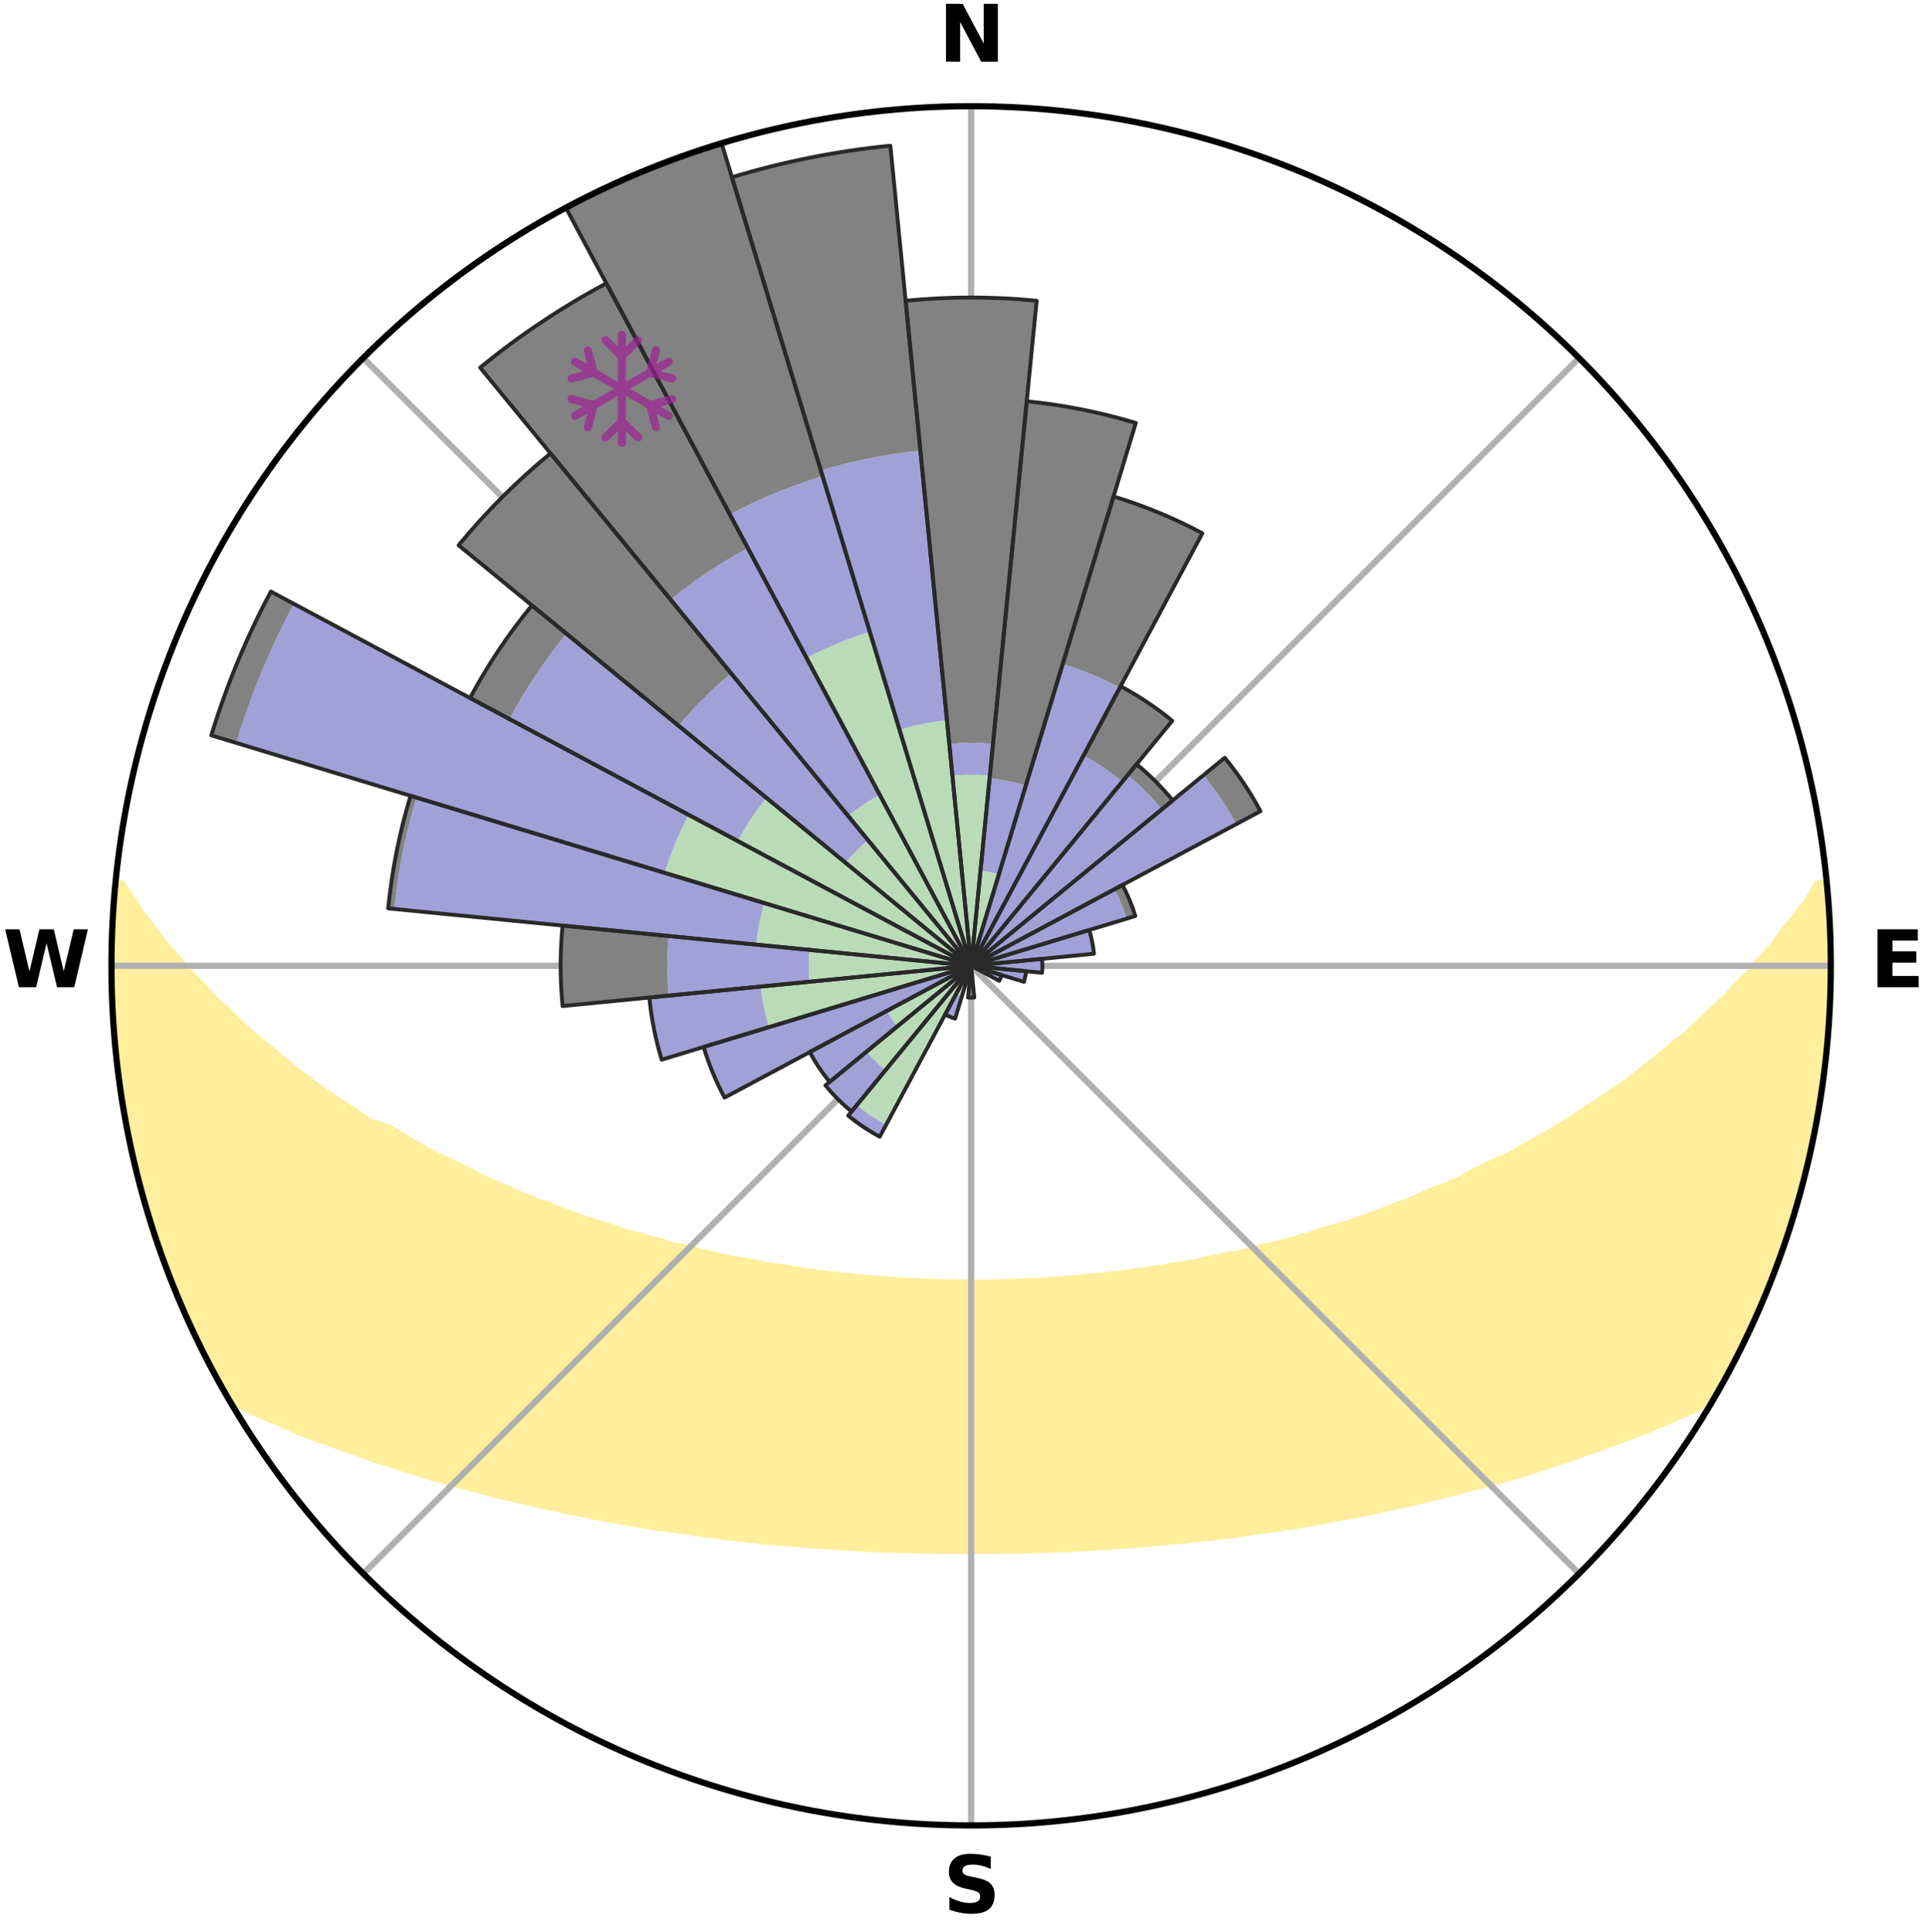 <?xml version="1.0" encoding="utf-8" standalone="no"?>
<!DOCTYPE svg PUBLIC "-//W3C//DTD SVG 1.1//EN"
  "http://www.w3.org/Graphics/SVG/1.1/DTD/svg11.dtd">
<svg xmlns:xlink="http://www.w3.org/1999/xlink" width="248.41pt" height="249.158pt" viewBox="0 0 248.41 249.158" xmlns="http://www.w3.org/2000/svg" version="1.1">
 <title>Ski Rose for June Mountain</title>
 <defs>
  <style type="text/css">*{stroke-linejoin: round; stroke-linecap: butt}</style>
 </defs>
 <g id="figure_1">
  <g id="patch_1">
   <path d="M 0 249.158 
L 248.41 249.158 
L 248.41 0 
L 0 0 
z
" style="fill: #ffffff"/>
  </g>
  <g id="axes_1">
   <g id="patch_2">
    <path d="M 236.135 124.579 
C 236.135 110.018 233.267 95.599 227.695 82.147 
C 222.122 68.695 213.955 56.471 203.659 46.175 
C 193.363 35.879 181.139 27.711 167.687 22.139 
C 154.235 16.567 139.815 13.699 125.255 13.699 
C 110.694 13.699 96.275 16.567 82.823 22.139 
C 69.371 27.711 57.147 35.879 46.851 46.175 
C 36.555 56.471 28.387 68.695 22.815 82.147 
C 17.243 95.599 14.375 110.018 14.375 124.579 
C 14.375 139.14 17.243 153.559 22.815 167.011 
C 28.387 180.463 36.555 192.687 46.851 202.983 
C 57.147 213.279 69.371 221.447 82.823 227.019 
C 96.275 232.591 110.694 235.459 125.255 235.459 
C 139.815 235.459 154.235 232.591 167.687 227.019 
C 181.139 221.447 193.363 213.279 203.659 202.983 
C 213.955 192.687 222.122 180.463 227.695 167.011 
C 233.267 153.559 236.135 139.14 236.135 124.579 
M 125.255 124.579 
C 125.255 124.579 125.255 124.579 125.255 124.579 
C 125.255 124.579 125.255 124.579 125.255 124.579 
C 125.255 124.579 125.255 124.579 125.255 124.579 
C 125.255 124.579 125.255 124.579 125.255 124.579 
C 125.255 124.579 125.255 124.579 125.255 124.579 
C 125.255 124.579 125.255 124.579 125.255 124.579 
C 125.255 124.579 125.255 124.579 125.255 124.579 
C 125.255 124.579 125.255 124.579 125.255 124.579 
C 125.255 124.579 125.255 124.579 125.255 124.579 
C 125.255 124.579 125.255 124.579 125.255 124.579 
C 125.255 124.579 125.255 124.579 125.255 124.579 
C 125.255 124.579 125.255 124.579 125.255 124.579 
C 125.255 124.579 125.255 124.579 125.255 124.579 
C 125.255 124.579 125.255 124.579 125.255 124.579 
C 125.255 124.579 125.255 124.579 125.255 124.579 
C 125.255 124.579 125.255 124.579 125.255 124.579 
z
" style="fill: #ffffff"/>
   </g>
   <g id="PolyCollection_1">
    <defs>
     <path id="mbbcc58d5ee" d="M 235.547 -135.199 
L 234.464 -135.095 
L 233.276 -133.08 
L 231.777 -131.094 
L 230.215 -129.162 
L 228.843 -127.292 
L 227.19 -125.469 
L 225.741 -123.702 
L 224.018 -121.993 
L 222.506 -120.333 
L 220.725 -118.74 
L 219.161 -117.188 
L 217.573 -115.69 
L 215.724 -114.271 
L 214.096 -112.883 
L 212.451 -111.548 
L 210.79 -110.265 
L 209.115 -109.037 
L 207.428 -107.861 
L 205.731 -106.738 
L 204.026 -105.668 
L 202.542 -104.591 
L 200.824 -103.622 
L 199.326 -102.638 
L 197.602 -101.768 
L 196.097 -100.876 
L 194.589 -100.026 
L 192.867 -99.3 
L 191.361 -98.539 
L 189.856 -97.82 
L 188.559 -97.054 
L 187.059 -96.413 
L 185.564 -95.813 
L 184.076 -95.252 
L 182.788 -94.629 
L 181.503 -94.039 
L 180.037 -93.585 
L 178.763 -93.061 
L 177.495 -92.567 
L 176.233 -92.102 
L 174.979 -91.668 
L 173.733 -91.261 
L 172.496 -90.882 
L 171.269 -90.53 
L 170.054 -90.204 
L 168.998 -89.784 
L 167.802 -89.506 
L 166.759 -89.131 
L 165.586 -88.897 
L 164.558 -88.564 
L 163.409 -88.372 
L 162.399 -88.078 
L 161.395 -87.802 
L 160.4 -87.544 
L 159.412 -87.303 
L 158.327 -87.198 
L 157.36 -86.988 
L 156.403 -86.793 
L 155.455 -86.612 
L 154.607 -86.327 
L 153.674 -86.173 
L 152.751 -86.031 
L 151.838 -85.9 
L 150.936 -85.78 
L 150.113 -85.56 
L 149.227 -85.46 
L 148.351 -85.369 
L 147.545 -85.182 
L 146.686 -85.108 
L 145.889 -84.942 
L 145.047 -84.883 
L 144.259 -84.735 
L 143.434 -84.689 
L 142.657 -84.558 
L 141.847 -84.522 
L 141.079 -84.407 
L 140.285 -84.379 
L 139.526 -84.277 
L 138.771 -84.183 
L 137.997 -84.166 
L 137.25 -84.084 
L 136.506 -84.009 
L 135.749 -83.999 
L 135.013 -83.934 
L 134.279 -83.875 
L 133.547 -83.822 
L 132.809 -83.819 
L 132.083 -83.774 
L 131.359 -83.734 
L 130.637 -83.7 
L 129.913 -83.698 
L 129.194 -83.671 
L 128.476 -83.648 
L 127.759 -83.631 
L 127.043 -83.618 
L 126.328 -83.616 
L 125.612 -83.609 
L 124.897 -83.609 
L 124.182 -83.615 
L 123.467 -83.627 
L 122.751 -83.643 
L 122.033 -83.646 
L 121.316 -83.668 
L 120.597 -83.695 
L 119.877 -83.727 
L 119.155 -83.764 
L 118.426 -83.769 
L 117.699 -83.813 
L 116.971 -83.863 
L 116.241 -83.919 
L 115.495 -83.927 
L 114.758 -83.992 
L 114.019 -84.063 
L 113.257 -84.076 
L 112.51 -84.158 
L 111.76 -84.247 
L 110.98 -84.268 
L 110.221 -84.369 
L 109.459 -84.478 
L 108.658 -84.512 
L 107.887 -84.635 
L 107.071 -84.678 
L 106.29 -84.818 
L 105.457 -84.871 
L 104.666 -85.029 
L 103.817 -85.096 
L 103.017 -85.273 
L 102.151 -85.357 
L 101.341 -85.555 
L 100.458 -85.656 
L 99.566 -85.767 
L 98.663 -85.887 
L 97.831 -86.132 
L 96.912 -86.275 
L 95.983 -86.431 
L 95.044 -86.599 
L 94.095 -86.78 
L 93.138 -86.975 
L 92.171 -87.185 
L 91.196 -87.41 
L 90.212 -87.652 
L 89.221 -87.91 
L 88.221 -88.186 
L 87.087 -88.36 
L 86.07 -88.673 
L 85.046 -89.005 
L 83.876 -89.239 
L 82.837 -89.613 
L 81.646 -89.891 
L 80.441 -90.192 
L 79.382 -90.635 
L 78.159 -90.986 
L 76.927 -91.364 
L 75.685 -91.769 
L 74.434 -92.203 
L 73.177 -92.665 
L 71.912 -93.158 
L 70.642 -93.681 
L 69.18 -94.133 
L 67.898 -94.721 
L 66.419 -95.245 
L 65.13 -95.901 
L 63.639 -96.499 
L 62.142 -97.137 
L 60.848 -97.901 
L 59.347 -98.617 
L 57.844 -99.375 
L 56.126 -100.099 
L 54.621 -100.945 
L 53.12 -101.835 
L 51.622 -102.768 
L 49.904 -103.682 
L 47.506 -104.472 
L 46.023 -105.557 
L 44.318 -106.636 
L 42.622 -107.767 
L 40.936 -108.952 
L 39.263 -110.189 
L 37.603 -111.479 
L 35.959 -112.823 
L 34.332 -114.22 
L 32.486 -115.646 
L 30.9 -117.153 
L 29.337 -118.713 
L 27.559 -120.314 
L 26.051 -121.981 
L 24.331 -123.698 
L 22.886 -125.472 
L 21.237 -127.303 
L 19.87 -129.18 
L 18.316 -131.12 
L 17.059 -133.094 
L 15.66 -135.132 
L 15.015 -135.194 
L 15.015 -135.194 
L 14.884 -133.265 
L 14.589 -131.348 
L 14.505 -129.414 
L 14.471 -127.48 
L 14.47 -125.546 
L 14.5 -123.613 
L 14.562 -121.68 
L 14.655 -119.75 
L 14.779 -117.822 
L 14.72 -115.88 
L 14.904 -113.954 
L 15.118 -112.031 
L 15.36 -110.111 
L 15.631 -108.196 
L 15.93 -106.284 
L 16.257 -104.377 
L 16.613 -102.476 
L 17.007 -100.581 
L 17.614 -98.737 
L 18.042 -96.852 
L 18.511 -94.976 
L 19.01 -93.108 
L 19.518 -91.24 
L 20.267 -89.451 
L 20.852 -87.608 
L 21.445 -85.766 
L 22.092 -83.942 
L 22.908 -82.186 
L 23.6 -80.378 
L 24.367 -78.602 
L 25.278 -76.893 
L 26.087 -75.136 
L 26.924 -73.391 
L 27.878 -71.708 
L 28.753 -69.981 
L 29.923 -68.424 
L 31.968 -67.413 
L 34.048 -66.474 
L 36.143 -65.597 
L 38.161 -64.721 
L 40.179 -63.895 
L 42.269 -63.173 
L 44.273 -62.44 
L 46.267 -61.749 
L 48.177 -61.041 
L 50.148 -60.432 
L 52.036 -59.801 
L 53.913 -59.206 
L 55.777 -58.647 
L 57.628 -58.123 
L 59.465 -57.631 
L 61.286 -57.17 
L 63.036 -56.68 
L 64.774 -56.218 
L 66.551 -55.845 
L 68.26 -55.439 
L 69.955 -55.058 
L 71.636 -54.702 
L 73.259 -54.311 
L 74.913 -54.002 
L 76.511 -53.657 
L 78.136 -53.39 
L 79.709 -53.087 
L 81.271 -52.803 
L 82.82 -52.538 
L 84.356 -52.291 
L 85.881 -52.061 
L 87.393 -51.847 
L 88.893 -51.648 
L 90.357 -51.415 
L 91.835 -51.245 
L 93.28 -51.042 
L 94.735 -50.897 
L 96.161 -50.72 
L 97.579 -50.557 
L 98.989 -50.406 
L 100.403 -50.305 
L 101.795 -50.175 
L 103.18 -50.056 
L 104.558 -49.947 
L 105.928 -49.848 
L 107.292 -49.757 
L 108.649 -49.675 
L 109.995 -49.576 
L 111.342 -49.512 
L 112.683 -49.455 
L 114.02 -49.404 
L 115.352 -49.361 
L 116.679 -49.309 
L 118.004 -49.28 
L 119.327 -49.257 
L 120.646 -49.23 
L 121.965 -49.22 
L 123.281 -49.215 
L 124.597 -49.214 
L 125.913 -49.213 
L 127.228 -49.215 
L 128.545 -49.22 
L 129.863 -49.23 
L 131.183 -49.256 
L 132.505 -49.279 
L 133.831 -49.308 
L 135.158 -49.361 
L 136.49 -49.405 
L 137.826 -49.455 
L 139.168 -49.512 
L 140.51 -49.6 
L 141.861 -49.674 
L 143.218 -49.756 
L 144.582 -49.846 
L 145.952 -49.946 
L 147.33 -50.055 
L 148.715 -50.174 
L 150.107 -50.303 
L 151.507 -50.444 
L 152.931 -50.556 
L 154.349 -50.72 
L 155.775 -50.896 
L 157.231 -51.04 
L 158.676 -51.243 
L 160.153 -51.414 
L 161.617 -51.647 
L 163.118 -51.845 
L 164.629 -52.06 
L 166.154 -52.289 
L 167.691 -52.537 
L 169.24 -52.801 
L 170.801 -53.085 
L 172.375 -53.388 
L 174 -53.655 
L 175.598 -54.001 
L 177.251 -54.31 
L 178.875 -54.7 
L 180.556 -55.056 
L 182.252 -55.436 
L 183.961 -55.843 
L 185.684 -56.277 
L 187.475 -56.678 
L 189.225 -57.169 
L 191.047 -57.629 
L 192.883 -58.121 
L 194.735 -58.645 
L 196.598 -59.205 
L 198.476 -59.798 
L 200.364 -60.43 
L 202.335 -61.039 
L 204.245 -61.747 
L 206.239 -62.437 
L 208.243 -63.171 
L 210.254 -63.95 
L 212.351 -64.72 
L 214.369 -65.596 
L 216.465 -66.472 
L 218.544 -67.412 
L 220.59 -68.423 
L 221.748 -69.986 
L 222.668 -71.688 
L 223.587 -73.391 
L 224.47 -75.112 
L 225.248 -76.885 
L 226.148 -78.6 
L 226.913 -80.377 
L 227.663 -82.16 
L 228.261 -84.004 
L 229.004 -85.789 
L 229.675 -87.602 
L 230.303 -89.43 
L 230.867 -91.28 
L 231.557 -93.091 
L 232.059 -94.96 
L 232.592 -96.82 
L 233.009 -98.709 
L 233.474 -100.588 
L 233.811 -102.493 
L 234.247 -104.379 
L 234.56 -106.288 
L 234.905 -108.192 
L 235.116 -110.116 
L 235.373 -112.033 
L 235.589 -113.955 
L 235.766 -115.882 
L 235.904 -117.811 
L 236.005 -119.744 
L 236.068 -121.677 
L 236.095 -123.612 
L 236.087 -125.546 
L 236.044 -127.48 
L 235.968 -129.413 
L 235.859 -131.344 
L 235.719 -133.273 
L 235.547 -135.199 
z
" style="stroke: #ffee9c"/>
    </defs>
    <g clip-path="url(#p64278a83fd)">
     <use xlink:href="#mbbcc58d5ee" x="0" y="249.158" style="fill: #ffee9c; stroke: #ffee9c"/>
    </g>
   </g>
   <g id="matplotlib.axis_1">
    <g id="xtick_1">
     <g id="line2d_1">
      <path d="M 125.255 124.579 
L 125.255 13.699 
" clip-path="url(#p64278a83fd)" style="fill: none; stroke: #b0b0b0; stroke-width: 0.8; stroke-linecap: square"/>
     </g>
     <g id="text_1">
      <!-- N -->
      <g transform="translate(121.07 7.958) scale(0.1 -0.1)">
       <defs>
        <path id="DejaVuSans-Bold-4e" d="M 588 4666 
L 1931 4666 
L 3628 1466 
L 3628 4666 
L 4769 4666 
L 4769 0 
L 3425 0 
L 1728 3200 
L 1728 0 
L 588 0 
L 588 4666 
z
" transform="scale(0.016)"/>
       </defs>
       <use xlink:href="#DejaVuSans-Bold-4e"/>
      </g>
     </g>
    </g>
    <g id="xtick_2">
     <g id="line2d_2">
      <path d="M 125.255 124.579 
L 203.659 46.175 
" clip-path="url(#p64278a83fd)" style="fill: none; stroke: #b0b0b0; stroke-width: 0.8; stroke-linecap: square"/>
     </g>
    </g>
    <g id="xtick_3">
     <g id="line2d_3">
      <path d="M 125.255 124.579 
L 236.135 124.579 
" clip-path="url(#p64278a83fd)" style="fill: none; stroke: #b0b0b0; stroke-width: 0.8; stroke-linecap: square"/>
     </g>
     <g id="text_2">
      <!-- E -->
      <g transform="translate(241.219 127.338) scale(0.1 -0.1)">
       <defs>
        <path id="DejaVuSans-Bold-45" d="M 588 4666 
L 3834 4666 
L 3834 3756 
L 1791 3756 
L 1791 2888 
L 3713 2888 
L 3713 1978 
L 1791 1978 
L 1791 909 
L 3903 909 
L 3903 0 
L 588 0 
L 588 4666 
z
" transform="scale(0.016)"/>
       </defs>
       <use xlink:href="#DejaVuSans-Bold-45"/>
      </g>
     </g>
    </g>
    <g id="xtick_4">
     <g id="line2d_4">
      <path d="M 125.255 124.579 
L 203.659 202.983 
" clip-path="url(#p64278a83fd)" style="fill: none; stroke: #b0b0b0; stroke-width: 0.8; stroke-linecap: square"/>
     </g>
    </g>
    <g id="xtick_5">
     <g id="line2d_5">
      <path d="M 125.255 124.579 
L 125.255 235.459 
" clip-path="url(#p64278a83fd)" style="fill: none; stroke: #b0b0b0; stroke-width: 0.8; stroke-linecap: square"/>
     </g>
     <g id="text_3">
      <!-- S -->
      <g transform="translate(121.654 246.718) scale(0.1 -0.1)">
       <defs>
        <path id="DejaVuSans-Bold-53" d="M 3834 4519 
L 3834 3531 
Q 3450 3703 3084 3790 
Q 2719 3878 2394 3878 
Q 1963 3878 1756 3759 
Q 1550 3641 1550 3391 
Q 1550 3203 1689 3098 
Q 1828 2994 2194 2919 
L 2706 2816 
Q 3484 2659 3812 2340 
Q 4141 2022 4141 1434 
Q 4141 663 3683 286 
Q 3225 -91 2284 -91 
Q 1841 -91 1394 -6 
Q 947 78 500 244 
L 500 1259 
Q 947 1022 1364 901 
Q 1781 781 2169 781 
Q 2563 781 2772 912 
Q 2981 1044 2981 1288 
Q 2981 1506 2839 1625 
Q 2697 1744 2272 1838 
L 1806 1941 
Q 1106 2091 782 2419 
Q 459 2747 459 3303 
Q 459 4000 909 4375 
Q 1359 4750 2203 4750 
Q 2588 4750 2994 4692 
Q 3400 4634 3834 4519 
z
" transform="scale(0.016)"/>
       </defs>
       <use xlink:href="#DejaVuSans-Bold-53"/>
      </g>
     </g>
    </g>
    <g id="xtick_6">
     <g id="line2d_6">
      <path d="M 125.255 124.579 
L 46.851 202.983 
" clip-path="url(#p64278a83fd)" style="fill: none; stroke: #b0b0b0; stroke-width: 0.8; stroke-linecap: square"/>
     </g>
    </g>
    <g id="xtick_7">
     <g id="line2d_7">
      <path d="M 125.255 124.579 
L 14.375 124.579 
" clip-path="url(#p64278a83fd)" style="fill: none; stroke: #b0b0b0; stroke-width: 0.8; stroke-linecap: square"/>
     </g>
     <g id="text_4">
      <!-- W -->
      <g transform="translate(0.36 127.338) scale(0.1 -0.1)">
       <defs>
        <path id="DejaVuSans-Bold-57" d="M 191 4666 
L 1344 4666 
L 2150 1275 
L 2950 4666 
L 4109 4666 
L 4909 1275 
L 5716 4666 
L 6859 4666 
L 5759 0 
L 4372 0 
L 3525 3547 
L 2688 0 
L 1300 0 
L 191 4666 
z
" transform="scale(0.016)"/>
       </defs>
       <use xlink:href="#DejaVuSans-Bold-57"/>
      </g>
     </g>
    </g>
    <g id="xtick_8">
     <g id="line2d_8">
      <path d="M 125.255 124.579 
L 46.851 46.175 
" clip-path="url(#p64278a83fd)" style="fill: none; stroke: #b0b0b0; stroke-width: 0.8; stroke-linecap: square"/>
     </g>
    </g>
   </g>
   <g id="matplotlib.axis_2"/>
   <g id="patch_3">
    <path d="M 125.255 124.579 
C 125.255 124.579 125.255 124.579 125.255 124.579 
C 125.255 124.579 125.255 124.579 125.255 124.579 
L 125.255 124.579 
C 125.255 124.579 125.255 124.579 125.255 124.579 
C 125.255 124.579 125.255 124.579 125.255 124.579 
z
" clip-path="url(#p64278a83fd)" style="fill: #d9d9d9"/>
   </g>
   <g id="patch_4">
    <path d="M 125.255 124.579 
C 125.255 124.579 125.255 124.579 125.255 124.579 
C 125.255 124.579 125.255 124.579 125.255 124.579 
L 125.255 124.579 
C 125.255 124.579 125.255 124.579 125.255 124.579 
C 125.255 124.579 125.255 124.579 125.255 124.579 
z
" clip-path="url(#p64278a83fd)" style="fill: #d9d9d9"/>
   </g>
   <g id="patch_5">
    <path d="M 125.255 124.579 
C 125.255 124.579 125.255 124.579 125.255 124.579 
C 125.255 124.579 125.255 124.579 125.255 124.579 
L 125.255 124.579 
C 125.255 124.579 125.255 124.579 125.255 124.579 
C 125.255 124.579 125.255 124.579 125.255 124.579 
z
" clip-path="url(#p64278a83fd)" style="fill: #d9d9d9"/>
   </g>
   <g id="patch_6">
    <path d="M 125.255 124.579 
C 125.255 124.579 125.255 124.579 125.255 124.579 
C 125.255 124.579 125.255 124.579 125.255 124.579 
L 125.255 124.579 
C 125.255 124.579 125.255 124.579 125.255 124.579 
C 125.255 124.579 125.255 124.579 125.255 124.579 
z
" clip-path="url(#p64278a83fd)" style="fill: #d9d9d9"/>
   </g>
   <g id="patch_7">
    <path d="M 125.255 124.579 
C 125.255 124.579 125.255 124.579 125.255 124.579 
C 125.255 124.579 125.255 124.579 125.255 124.579 
L 125.255 124.579 
C 125.255 124.579 125.255 124.579 125.255 124.579 
C 125.255 124.579 125.255 124.579 125.255 124.579 
z
" clip-path="url(#p64278a83fd)" style="fill: #d9d9d9"/>
   </g>
   <g id="patch_8">
    <path d="M 125.255 124.579 
C 125.255 124.579 125.255 124.579 125.255 124.579 
C 125.255 124.579 125.255 124.579 125.255 124.579 
L 125.255 124.579 
C 125.255 124.579 125.255 124.579 125.255 124.579 
C 125.255 124.579 125.255 124.579 125.255 124.579 
z
" clip-path="url(#p64278a83fd)" style="fill: #d9d9d9"/>
   </g>
   <g id="patch_9">
    <path d="M 125.255 124.579 
C 125.255 124.579 125.255 124.579 125.255 124.579 
C 125.255 124.579 125.255 124.579 125.255 124.579 
L 125.255 124.579 
C 125.255 124.579 125.255 124.579 125.255 124.579 
C 125.255 124.579 125.255 124.579 125.255 124.579 
z
" clip-path="url(#p64278a83fd)" style="fill: #d9d9d9"/>
   </g>
   <g id="patch_10">
    <path d="M 125.255 124.579 
C 125.255 124.579 125.255 124.579 125.255 124.579 
C 125.255 124.579 125.255 124.579 125.255 124.579 
L 125.255 124.579 
C 125.255 124.579 125.255 124.579 125.255 124.579 
C 125.255 124.579 125.255 124.579 125.255 124.579 
z
" clip-path="url(#p64278a83fd)" style="fill: #d9d9d9"/>
   </g>
   <g id="patch_11">
    <path d="M 125.255 124.579 
C 125.255 124.579 125.255 124.579 125.255 124.579 
C 125.255 124.579 125.255 124.579 125.255 124.579 
L 125.255 124.579 
C 125.255 124.579 125.255 124.579 125.255 124.579 
C 125.255 124.579 125.255 124.579 125.255 124.579 
z
" clip-path="url(#p64278a83fd)" style="fill: #d9d9d9"/>
   </g>
   <g id="patch_12">
    <path d="M 125.255 124.579 
C 125.255 124.579 125.255 124.579 125.255 124.579 
C 125.255 124.579 125.255 124.579 125.255 124.579 
L 125.255 124.579 
C 125.255 124.579 125.255 124.579 125.255 124.579 
C 125.255 124.579 125.255 124.579 125.255 124.579 
z
" clip-path="url(#p64278a83fd)" style="fill: #d9d9d9"/>
   </g>
   <g id="patch_13">
    <path d="M 125.255 124.579 
C 125.255 124.579 125.255 124.579 125.255 124.579 
C 125.255 124.579 125.255 124.579 125.255 124.579 
L 125.255 124.579 
C 125.255 124.579 125.255 124.579 125.255 124.579 
C 125.255 124.579 125.255 124.579 125.255 124.579 
z
" clip-path="url(#p64278a83fd)" style="fill: #d9d9d9"/>
   </g>
   <g id="patch_14">
    <path d="M 125.255 124.579 
C 125.255 124.579 125.255 124.579 125.255 124.579 
C 125.255 124.579 125.255 124.579 125.255 124.579 
L 125.255 124.579 
C 125.255 124.579 125.255 124.579 125.255 124.579 
C 125.255 124.579 125.255 124.579 125.255 124.579 
z
" clip-path="url(#p64278a83fd)" style="fill: #d9d9d9"/>
   </g>
   <g id="patch_15">
    <path d="M 125.255 124.579 
C 125.255 124.579 125.255 124.579 125.255 124.579 
C 125.255 124.579 125.255 124.579 125.255 124.579 
L 125.255 124.579 
C 125.255 124.579 125.255 124.579 125.255 124.579 
C 125.255 124.579 125.255 124.579 125.255 124.579 
z
" clip-path="url(#p64278a83fd)" style="fill: #d9d9d9"/>
   </g>
   <g id="patch_16">
    <path d="M 125.255 124.579 
C 125.255 124.579 125.255 124.579 125.255 124.579 
C 125.255 124.579 125.255 124.579 125.255 124.579 
L 125.255 124.579 
C 125.255 124.579 125.255 124.579 125.255 124.579 
C 125.255 124.579 125.255 124.579 125.255 124.579 
z
" clip-path="url(#p64278a83fd)" style="fill: #d9d9d9"/>
   </g>
   <g id="patch_17">
    <path d="M 125.255 124.579 
C 125.255 124.579 125.255 124.579 125.255 124.579 
C 125.255 124.579 125.255 124.579 125.255 124.579 
L 125.255 124.579 
C 125.255 124.579 125.255 124.579 125.255 124.579 
C 125.255 124.579 125.255 124.579 125.255 124.579 
z
" clip-path="url(#p64278a83fd)" style="fill: #d9d9d9"/>
   </g>
   <g id="patch_18">
    <path d="M 125.255 124.579 
C 125.255 124.579 125.255 124.579 125.255 124.579 
C 125.255 124.579 125.255 124.579 125.255 124.579 
L 125.255 124.579 
C 125.255 124.579 125.255 124.579 125.255 124.579 
C 125.255 124.579 125.255 124.579 125.255 124.579 
z
" clip-path="url(#p64278a83fd)" style="fill: #d9d9d9"/>
   </g>
   <g id="patch_19">
    <path d="M 125.255 124.579 
C 125.255 124.579 125.255 124.579 125.255 124.579 
C 125.255 124.579 125.255 124.579 125.255 124.579 
L 125.255 124.579 
C 125.255 124.579 125.255 124.579 125.255 124.579 
C 125.255 124.579 125.255 124.579 125.255 124.579 
z
" clip-path="url(#p64278a83fd)" style="fill: #d9d9d9"/>
   </g>
   <g id="patch_20">
    <path d="M 125.255 124.579 
C 125.255 124.579 125.255 124.579 125.255 124.579 
C 125.255 124.579 125.255 124.579 125.255 124.579 
L 125.255 124.579 
C 125.255 124.579 125.255 124.579 125.255 124.579 
C 125.255 124.579 125.255 124.579 125.255 124.579 
z
" clip-path="url(#p64278a83fd)" style="fill: #d9d9d9"/>
   </g>
   <g id="patch_21">
    <path d="M 125.255 124.579 
C 125.255 124.579 125.255 124.579 125.255 124.579 
C 125.255 124.579 125.255 124.579 125.255 124.579 
L 125.255 124.579 
C 125.255 124.579 125.255 124.579 125.255 124.579 
C 125.255 124.579 125.255 124.579 125.255 124.579 
z
" clip-path="url(#p64278a83fd)" style="fill: #d9d9d9"/>
   </g>
   <g id="patch_22">
    <path d="M 125.255 124.579 
C 125.255 124.579 125.255 124.579 125.255 124.579 
C 125.255 124.579 125.255 124.579 125.255 124.579 
L 125.255 124.579 
C 125.255 124.579 125.255 124.579 125.255 124.579 
C 125.255 124.579 125.255 124.579 125.255 124.579 
z
" clip-path="url(#p64278a83fd)" style="fill: #d9d9d9"/>
   </g>
   <g id="patch_23">
    <path d="M 125.255 124.579 
C 125.255 124.579 125.255 124.579 125.255 124.579 
C 125.255 124.579 125.255 124.579 125.255 124.579 
L 125.255 124.579 
C 125.255 124.579 125.255 124.579 125.255 124.579 
C 125.255 124.579 125.255 124.579 125.255 124.579 
z
" clip-path="url(#p64278a83fd)" style="fill: #d9d9d9"/>
   </g>
   <g id="patch_24">
    <path d="M 125.255 124.579 
C 125.255 124.579 125.255 124.579 125.255 124.579 
C 125.255 124.579 125.255 124.579 125.255 124.579 
L 125.255 124.579 
C 125.255 124.579 125.255 124.579 125.255 124.579 
C 125.255 124.579 125.255 124.579 125.255 124.579 
z
" clip-path="url(#p64278a83fd)" style="fill: #d9d9d9"/>
   </g>
   <g id="patch_25">
    <path d="M 125.255 124.579 
C 125.255 124.579 125.255 124.579 125.255 124.579 
C 125.255 124.579 125.255 124.579 125.255 124.579 
L 125.255 124.579 
C 125.255 124.579 125.255 124.579 125.255 124.579 
C 125.255 124.579 125.255 124.579 125.255 124.579 
z
" clip-path="url(#p64278a83fd)" style="fill: #d9d9d9"/>
   </g>
   <g id="patch_26">
    <path d="M 125.255 124.579 
C 125.255 124.579 125.255 124.579 125.255 124.579 
C 125.255 124.579 125.255 124.579 125.255 124.579 
L 125.255 124.579 
C 125.255 124.579 125.255 124.579 125.255 124.579 
C 125.255 124.579 125.255 124.579 125.255 124.579 
z
" clip-path="url(#p64278a83fd)" style="fill: #d9d9d9"/>
   </g>
   <g id="patch_27">
    <path d="M 125.255 124.579 
C 125.255 124.579 125.255 124.579 125.255 124.579 
C 125.255 124.579 125.255 124.579 125.255 124.579 
L 125.255 124.579 
C 125.255 124.579 125.255 124.579 125.255 124.579 
C 125.255 124.579 125.255 124.579 125.255 124.579 
z
" clip-path="url(#p64278a83fd)" style="fill: #d9d9d9"/>
   </g>
   <g id="patch_28">
    <path d="M 125.255 124.579 
C 125.255 124.579 125.255 124.579 125.255 124.579 
C 125.255 124.579 125.255 124.579 125.255 124.579 
L 125.255 124.579 
C 125.255 124.579 125.255 124.579 125.255 124.579 
C 125.255 124.579 125.255 124.579 125.255 124.579 
z
" clip-path="url(#p64278a83fd)" style="fill: #d9d9d9"/>
   </g>
   <g id="patch_29">
    <path d="M 125.255 124.579 
C 125.255 124.579 125.255 124.579 125.255 124.579 
C 125.255 124.579 125.255 124.579 125.255 124.579 
L 125.255 124.579 
C 125.255 124.579 125.255 124.579 125.255 124.579 
C 125.255 124.579 125.255 124.579 125.255 124.579 
z
" clip-path="url(#p64278a83fd)" style="fill: #d9d9d9"/>
   </g>
   <g id="patch_30">
    <path d="M 125.255 124.579 
C 125.255 124.579 125.255 124.579 125.255 124.579 
C 125.255 124.579 125.255 124.579 125.255 124.579 
L 125.255 124.579 
C 125.255 124.579 125.255 124.579 125.255 124.579 
C 125.255 124.579 125.255 124.579 125.255 124.579 
z
" clip-path="url(#p64278a83fd)" style="fill: #d9d9d9"/>
   </g>
   <g id="patch_31">
    <path d="M 125.255 124.579 
C 125.255 124.579 125.255 124.579 125.255 124.579 
C 125.255 124.579 125.255 124.579 125.255 124.579 
L 125.255 124.579 
C 125.255 124.579 125.255 124.579 125.255 124.579 
C 125.255 124.579 125.255 124.579 125.255 124.579 
z
" clip-path="url(#p64278a83fd)" style="fill: #d9d9d9"/>
   </g>
   <g id="patch_32">
    <path d="M 125.255 124.579 
C 125.255 124.579 125.255 124.579 125.255 124.579 
C 125.255 124.579 125.255 124.579 125.255 124.579 
L 125.255 124.579 
C 125.255 124.579 125.255 124.579 125.255 124.579 
C 125.255 124.579 125.255 124.579 125.255 124.579 
z
" clip-path="url(#p64278a83fd)" style="fill: #d9d9d9"/>
   </g>
   <g id="patch_33">
    <path d="M 125.255 124.579 
C 125.255 124.579 125.255 124.579 125.255 124.579 
C 125.255 124.579 125.255 124.579 125.255 124.579 
L 125.255 124.579 
C 125.255 124.579 125.255 124.579 125.255 124.579 
C 125.255 124.579 125.255 124.579 125.255 124.579 
z
" clip-path="url(#p64278a83fd)" style="fill: #d9d9d9"/>
   </g>
   <g id="patch_34">
    <path d="M 125.255 124.579 
C 125.255 124.579 125.255 124.579 125.255 124.579 
C 125.255 124.579 125.255 124.579 125.255 124.579 
L 125.255 124.579 
C 125.255 124.579 125.255 124.579 125.255 124.579 
C 125.255 124.579 125.255 124.579 125.255 124.579 
z
" clip-path="url(#p64278a83fd)" style="fill: #d9d9d9"/>
   </g>
   <g id="patch_35">
    <path d="M 125.255 124.579 
C 125.255 124.579 125.255 124.579 125.255 124.579 
C 125.255 124.579 125.255 124.579 125.255 124.579 
L 127.672 100.041 
C 126.868 99.962 126.062 99.922 125.255 99.922 
C 124.448 99.922 123.641 99.962 122.838 100.041 
z
" clip-path="url(#p64278a83fd)" style="fill: #badbb8"/>
   </g>
   <g id="patch_36">
    <path d="M 125.255 124.579 
C 125.255 124.579 125.255 124.579 125.255 124.579 
C 125.255 124.579 125.255 124.579 125.255 124.579 
L 128.834 112.781 
C 128.447 112.664 128.056 112.566 127.66 112.487 
C 127.264 112.409 126.865 112.35 126.463 112.31 
z
" clip-path="url(#p64278a83fd)" style="fill: #badbb8"/>
   </g>
   <g id="patch_37">
    <path d="M 125.255 124.579 
C 125.255 124.579 125.255 124.579 125.255 124.579 
C 125.255 124.579 125.255 124.579 125.255 124.579 
L 125.255 124.579 
C 125.255 124.579 125.255 124.579 125.255 124.579 
C 125.255 124.579 125.255 124.579 125.255 124.579 
z
" clip-path="url(#p64278a83fd)" style="fill: #badbb8"/>
   </g>
   <g id="patch_38">
    <path d="M 125.255 124.579 
C 125.255 124.579 125.255 124.579 125.255 124.579 
C 125.255 124.579 125.255 124.579 125.255 124.579 
L 125.255 124.579 
C 125.255 124.579 125.255 124.579 125.255 124.579 
C 125.255 124.579 125.255 124.579 125.255 124.579 
z
" clip-path="url(#p64278a83fd)" style="fill: #badbb8"/>
   </g>
   <g id="patch_39">
    <path d="M 125.255 124.579 
C 125.255 124.579 125.255 124.579 125.255 124.579 
C 125.255 124.579 125.255 124.579 125.255 124.579 
L 125.255 124.579 
C 125.255 124.579 125.255 124.579 125.255 124.579 
C 125.255 124.579 125.255 124.579 125.255 124.579 
z
" clip-path="url(#p64278a83fd)" style="fill: #badbb8"/>
   </g>
   <g id="patch_40">
    <path d="M 125.255 124.579 
C 125.255 124.579 125.255 124.579 125.255 124.579 
C 125.255 124.579 125.255 124.579 125.255 124.579 
L 125.255 124.579 
C 125.255 124.579 125.255 124.579 125.255 124.579 
C 125.255 124.579 125.255 124.579 125.255 124.579 
z
" clip-path="url(#p64278a83fd)" style="fill: #badbb8"/>
   </g>
   <g id="patch_41">
    <path d="M 125.255 124.579 
C 125.255 124.579 125.255 124.579 125.255 124.579 
C 125.255 124.579 125.255 124.579 125.255 124.579 
L 125.255 124.579 
C 125.255 124.579 125.255 124.579 125.255 124.579 
C 125.255 124.579 125.255 124.579 125.255 124.579 
z
" clip-path="url(#p64278a83fd)" style="fill: #badbb8"/>
   </g>
   <g id="patch_42">
    <path d="M 125.255 124.579 
C 125.255 124.579 125.255 124.579 125.255 124.579 
C 125.255 124.579 125.255 124.579 125.255 124.579 
L 125.255 124.579 
C 125.255 124.579 125.255 124.579 125.255 124.579 
C 125.255 124.579 125.255 124.579 125.255 124.579 
z
" clip-path="url(#p64278a83fd)" style="fill: #badbb8"/>
   </g>
   <g id="patch_43">
    <path d="M 125.255 124.579 
C 125.255 124.579 125.255 124.579 125.255 124.579 
C 125.255 124.579 125.255 124.579 125.255 124.579 
L 125.255 124.579 
C 125.255 124.579 125.255 124.579 125.255 124.579 
C 125.255 124.579 125.255 124.579 125.255 124.579 
z
" clip-path="url(#p64278a83fd)" style="fill: #badbb8"/>
   </g>
   <g id="patch_44">
    <path d="M 125.255 124.579 
C 125.255 124.579 125.255 124.579 125.255 124.579 
C 125.255 124.579 125.255 124.579 125.255 124.579 
L 125.255 124.579 
C 125.255 124.579 125.255 124.579 125.255 124.579 
C 125.255 124.579 125.255 124.579 125.255 124.579 
z
" clip-path="url(#p64278a83fd)" style="fill: #badbb8"/>
   </g>
   <g id="patch_45">
    <path d="M 125.255 124.579 
C 125.255 124.579 125.255 124.579 125.255 124.579 
C 125.255 124.579 125.255 124.579 125.255 124.579 
L 125.255 124.579 
C 125.255 124.579 125.255 124.579 125.255 124.579 
C 125.255 124.579 125.255 124.579 125.255 124.579 
z
" clip-path="url(#p64278a83fd)" style="fill: #badbb8"/>
   </g>
   <g id="patch_46">
    <path d="M 125.255 124.579 
C 125.255 124.579 125.255 124.579 125.255 124.579 
C 125.255 124.579 125.255 124.579 125.255 124.579 
L 125.255 124.579 
C 125.255 124.579 125.255 124.579 125.255 124.579 
C 125.255 124.579 125.255 124.579 125.255 124.579 
z
" clip-path="url(#p64278a83fd)" style="fill: #badbb8"/>
   </g>
   <g id="patch_47">
    <path d="M 125.255 124.579 
C 125.255 124.579 125.255 124.579 125.255 124.579 
C 125.255 124.579 125.255 124.579 125.255 124.579 
L 125.255 124.579 
C 125.255 124.579 125.255 124.579 125.255 124.579 
C 125.255 124.579 125.255 124.579 125.255 124.579 
z
" clip-path="url(#p64278a83fd)" style="fill: #badbb8"/>
   </g>
   <g id="patch_48">
    <path d="M 125.255 124.579 
C 125.255 124.579 125.255 124.579 125.255 124.579 
C 125.255 124.579 125.255 124.579 125.255 124.579 
L 125.255 124.579 
C 125.255 124.579 125.255 124.579 125.255 124.579 
C 125.255 124.579 125.255 124.579 125.255 124.579 
z
" clip-path="url(#p64278a83fd)" style="fill: #badbb8"/>
   </g>
   <g id="patch_49">
    <path d="M 125.255 124.579 
C 125.255 124.579 125.255 124.579 125.255 124.579 
C 125.255 124.579 125.255 124.579 125.255 124.579 
L 125.255 124.579 
C 125.255 124.579 125.255 124.579 125.255 124.579 
C 125.255 124.579 125.255 124.579 125.255 124.579 
z
" clip-path="url(#p64278a83fd)" style="fill: #badbb8"/>
   </g>
   <g id="patch_50">
    <path d="M 125.255 124.579 
C 125.255 124.579 125.255 124.579 125.255 124.579 
C 125.255 124.579 125.255 124.579 125.255 124.579 
L 125.255 124.579 
C 125.255 124.579 125.255 124.579 125.255 124.579 
C 125.255 124.579 125.255 124.579 125.255 124.579 
z
" clip-path="url(#p64278a83fd)" style="fill: #badbb8"/>
   </g>
   <g id="patch_51">
    <path d="M 125.255 124.579 
C 125.255 124.579 125.255 124.579 125.255 124.579 
C 125.255 124.579 125.255 124.579 125.255 124.579 
L 125.255 124.579 
C 125.255 124.579 125.255 124.579 125.255 124.579 
C 125.255 124.579 125.255 124.579 125.255 124.579 
z
" clip-path="url(#p64278a83fd)" style="fill: #badbb8"/>
   </g>
   <g id="patch_52">
    <path d="M 125.255 124.579 
C 125.255 124.579 125.255 124.579 125.255 124.579 
C 125.255 124.579 125.255 124.579 125.255 124.579 
L 125.255 124.579 
C 125.255 124.579 125.255 124.579 125.255 124.579 
C 125.255 124.579 125.255 124.579 125.255 124.579 
z
" clip-path="url(#p64278a83fd)" style="fill: #badbb8"/>
   </g>
   <g id="patch_53">
    <path d="M 125.255 124.579 
C 125.255 124.579 125.255 124.579 125.255 124.579 
C 125.255 124.579 125.255 124.579 125.255 124.579 
L 123.318 128.203 
C 123.436 128.267 123.558 128.324 123.682 128.376 
C 123.806 128.427 123.933 128.473 124.062 128.512 
z
" clip-path="url(#p64278a83fd)" style="fill: #badbb8"/>
   </g>
   <g id="patch_54">
    <path d="M 125.255 124.579 
C 125.255 124.579 125.255 124.579 125.255 124.579 
C 125.255 124.579 125.255 124.579 125.255 124.579 
L 110.507 142.549 
C 111.095 143.032 111.707 143.485 112.34 143.908 
C 112.972 144.331 113.625 144.722 114.296 145.081 
z
" clip-path="url(#p64278a83fd)" style="fill: #badbb8"/>
   </g>
   <g id="patch_55">
    <path d="M 125.255 124.579 
C 125.255 124.579 125.255 124.579 125.255 124.579 
C 125.255 124.579 125.255 124.579 125.255 124.579 
L 111.777 135.64 
C 112.139 136.081 112.523 136.504 112.926 136.908 
C 113.33 137.311 113.753 137.695 114.194 138.057 
z
" clip-path="url(#p64278a83fd)" style="fill: #badbb8"/>
   </g>
   <g id="patch_56">
    <path d="M 125.255 124.579 
C 125.255 124.579 125.255 124.579 125.255 124.579 
C 125.255 124.579 125.255 124.579 125.255 124.579 
L 114.382 130.391 
C 114.572 130.747 114.78 131.093 115.004 131.428 
C 115.228 131.764 115.469 132.088 115.725 132.4 
z
" clip-path="url(#p64278a83fd)" style="fill: #badbb8"/>
   </g>
   <g id="patch_57">
    <path d="M 125.255 124.579 
C 125.255 124.579 125.255 124.579 125.255 124.579 
C 125.255 124.579 125.255 124.579 125.255 124.579 
L 125.255 124.579 
C 125.255 124.579 125.255 124.579 125.255 124.579 
C 125.255 124.579 125.255 124.579 125.255 124.579 
z
" clip-path="url(#p64278a83fd)" style="fill: #badbb8"/>
   </g>
   <g id="patch_58">
    <path d="M 125.255 124.579 
C 125.255 124.579 125.255 124.579 125.255 124.579 
C 125.255 124.579 125.255 124.579 125.255 124.579 
L 98.127 127.251 
C 98.214 128.139 98.345 129.022 98.519 129.897 
C 98.693 130.772 98.91 131.638 99.169 132.492 
z
" clip-path="url(#p64278a83fd)" style="fill: #badbb8"/>
   </g>
   <g id="patch_59">
    <path d="M 125.255 124.579 
C 125.255 124.579 125.255 124.579 125.255 124.579 
C 125.255 124.579 125.255 124.579 125.255 124.579 
L 104.401 122.525 
C 104.334 123.208 104.3 123.893 104.3 124.579 
C 104.3 125.265 104.334 125.95 104.401 126.633 
z
" clip-path="url(#p64278a83fd)" style="fill: #badbb8"/>
   </g>
   <g id="patch_60">
    <path d="M 125.255 124.579 
C 125.255 124.579 125.255 124.579 125.255 124.579 
C 125.255 124.579 125.255 124.579 125.255 124.579 
L 98.583 116.488 
C 98.318 117.361 98.096 118.247 97.919 119.142 
C 97.741 120.036 97.607 120.939 97.517 121.847 
z
" clip-path="url(#p64278a83fd)" style="fill: #badbb8"/>
   </g>
   <g id="patch_61">
    <path d="M 125.255 124.579 
C 125.255 124.579 125.255 124.579 125.255 124.579 
C 125.255 124.579 125.255 124.579 125.255 124.579 
L 88.832 105.11 
C 88.194 106.303 87.616 107.525 87.099 108.774 
C 86.581 110.023 86.126 111.297 85.733 112.59 
z
" clip-path="url(#p64278a83fd)" style="fill: #badbb8"/>
   </g>
   <g id="patch_62">
    <path d="M 125.255 124.579 
C 125.255 124.579 125.255 124.579 125.255 124.579 
C 125.255 124.579 125.255 124.579 125.255 124.579 
L 98.867 102.923 
C 98.159 103.787 97.493 104.685 96.872 105.614 
C 96.251 106.543 95.676 107.502 95.15 108.487 
z
" clip-path="url(#p64278a83fd)" style="fill: #badbb8"/>
   </g>
   <g id="patch_63">
    <path d="M 125.255 124.579 
C 125.255 124.579 125.255 124.579 125.255 124.579 
C 125.255 124.579 125.255 124.579 125.255 124.579 
L 111.962 108.381 
C 111.431 108.816 110.923 109.277 110.438 109.762 
C 109.953 110.247 109.492 110.756 109.057 111.286 
z
" clip-path="url(#p64278a83fd)" style="fill: #badbb8"/>
   </g>
   <g id="patch_64">
    <path d="M 125.255 124.579 
C 125.255 124.579 125.255 124.579 125.255 124.579 
C 125.255 124.579 125.255 124.579 125.255 124.579 
L 113.471 102.534 
C 112.75 102.919 112.048 103.34 111.367 103.795 
C 110.687 104.249 110.029 104.737 109.397 105.256 
z
" clip-path="url(#p64278a83fd)" style="fill: #badbb8"/>
   </g>
   <g id="patch_65">
    <path d="M 125.255 124.579 
C 125.255 124.579 125.255 124.579 125.255 124.579 
C 125.255 124.579 125.255 124.579 125.255 124.579 
L 112.187 81.5 
C 110.777 81.928 109.389 82.425 108.028 82.989 
C 106.666 83.552 105.333 84.183 104.034 84.877 
z
" clip-path="url(#p64278a83fd)" style="fill: #badbb8"/>
   </g>
   <g id="patch_66">
    <path d="M 125.255 124.579 
C 125.255 124.579 125.255 124.579 125.255 124.579 
C 125.255 124.579 125.255 124.579 125.255 124.579 
L 122.135 92.9 
C 121.098 93.003 120.067 93.155 119.045 93.359 
C 118.023 93.562 117.012 93.815 116.015 94.118 
z
" clip-path="url(#p64278a83fd)" style="fill: #badbb8"/>
   </g>
   <g id="patch_67">
    <path d="M 122.838 100.041 
C 123.641 99.962 124.448 99.922 125.255 99.922 
C 126.062 99.922 126.868 99.962 127.672 100.041 
L 128.074 95.951 
C 127.137 95.859 126.196 95.813 125.255 95.813 
C 124.313 95.813 123.372 95.859 122.435 95.951 
z
" clip-path="url(#p64278a83fd)" style="fill: #a1a1d8"/>
   </g>
   <g id="patch_68">
    <path d="M 126.463 112.31 
C 126.865 112.35 127.264 112.409 127.66 112.487 
C 128.056 112.566 128.447 112.664 128.834 112.781 
L 132.312 101.314 
C 131.551 101.083 130.778 100.889 129.998 100.734 
C 129.217 100.579 128.43 100.462 127.638 100.384 
z
" clip-path="url(#p64278a83fd)" style="fill: #a1a1d8"/>
   </g>
   <g id="patch_69">
    <path d="M 125.255 124.579 
C 125.255 124.579 125.255 124.579 125.255 124.579 
C 125.255 124.579 125.255 124.579 125.255 124.579 
L 144.432 88.701 
C 143.258 88.073 142.053 87.504 140.823 86.994 
C 139.593 86.484 138.338 86.036 137.064 85.649 
z
" clip-path="url(#p64278a83fd)" style="fill: #a1a1d8"/>
   </g>
   <g id="patch_70">
    <path d="M 125.255 124.579 
C 125.255 124.579 125.255 124.579 125.255 124.579 
C 125.255 124.579 125.255 124.579 125.255 124.579 
L 144.764 100.807 
C 143.986 100.168 143.177 99.568 142.34 99.009 
C 141.503 98.45 140.639 97.932 139.752 97.458 
z
" clip-path="url(#p64278a83fd)" style="fill: #a1a1d8"/>
   </g>
   <g id="patch_71">
    <path d="M 125.255 124.579 
C 125.255 124.579 125.255 124.579 125.255 124.579 
C 125.255 124.579 125.255 124.579 125.255 124.579 
L 149.861 104.385 
C 149.2 103.58 148.5 102.807 147.763 102.07 
C 147.027 101.334 146.254 100.634 145.449 99.973 
z
" clip-path="url(#p64278a83fd)" style="fill: #a1a1d8"/>
   </g>
   <g id="patch_72">
    <path d="M 125.255 124.579 
C 125.255 124.579 125.255 124.579 125.255 124.579 
C 125.255 124.579 125.255 124.579 125.255 124.579 
L 159.446 106.304 
C 158.848 105.184 158.195 104.095 157.49 103.04 
C 156.785 101.985 156.029 100.965 155.224 99.984 
z
" clip-path="url(#p64278a83fd)" style="fill: #a1a1d8"/>
   </g>
   <g id="patch_73">
    <path d="M 125.255 124.579 
C 125.255 124.579 125.255 124.579 125.255 124.579 
C 125.255 124.579 125.255 124.579 125.255 124.579 
L 145.307 118.496 
C 145.108 117.84 144.877 117.194 144.614 116.56 
C 144.352 115.927 144.058 115.306 143.735 114.701 
z
" clip-path="url(#p64278a83fd)" style="fill: #a1a1d8"/>
   </g>
   <g id="patch_74">
    <path d="M 125.255 124.579 
C 125.255 124.579 125.255 124.579 125.255 124.579 
C 125.255 124.579 125.255 124.579 125.255 124.579 
L 141.094 123.019 
C 141.043 122.501 140.967 121.985 140.865 121.474 
C 140.763 120.963 140.637 120.457 140.485 119.959 
z
" clip-path="url(#p64278a83fd)" style="fill: #a1a1d8"/>
   </g>
   <g id="patch_75">
    <path d="M 125.255 124.579 
C 125.255 124.579 125.255 124.579 125.255 124.579 
C 125.255 124.579 125.255 124.579 125.255 124.579 
L 134.4 125.48 
C 134.429 125.18 134.444 124.88 134.444 124.579 
C 134.444 124.278 134.429 123.978 134.4 123.678 
z
" clip-path="url(#p64278a83fd)" style="fill: #a1a1d8"/>
   </g>
   <g id="patch_76">
    <path d="M 125.255 124.579 
C 125.255 124.579 125.255 124.579 125.255 124.579 
C 125.255 124.579 125.255 124.579 125.255 124.579 
L 132.066 126.645 
C 132.134 126.422 132.19 126.196 132.236 125.968 
C 132.281 125.739 132.316 125.509 132.338 125.277 
z
" clip-path="url(#p64278a83fd)" style="fill: #a1a1d8"/>
   </g>
   <g id="patch_77">
    <path d="M 125.255 124.579 
C 125.255 124.579 125.255 124.579 125.255 124.579 
C 125.255 124.579 125.255 124.579 125.255 124.579 
L 128.879 126.516 
C 128.942 126.398 129 126.276 129.052 126.152 
C 129.103 126.027 129.148 125.901 129.187 125.772 
z
" clip-path="url(#p64278a83fd)" style="fill: #a1a1d8"/>
   </g>
   <g id="patch_78">
    <path d="M 125.255 124.579 
C 125.255 124.579 125.255 124.579 125.255 124.579 
C 125.255 124.579 125.255 124.579 125.255 124.579 
L 125.255 124.579 
C 125.255 124.579 125.255 124.579 125.255 124.579 
C 125.255 124.579 125.255 124.579 125.255 124.579 
z
" clip-path="url(#p64278a83fd)" style="fill: #a1a1d8"/>
   </g>
   <g id="patch_79">
    <path d="M 125.255 124.579 
C 125.255 124.579 125.255 124.579 125.255 124.579 
C 125.255 124.579 125.255 124.579 125.255 124.579 
L 125.255 124.579 
C 125.255 124.579 125.255 124.579 125.255 124.579 
C 125.255 124.579 125.255 124.579 125.255 124.579 
z
" clip-path="url(#p64278a83fd)" style="fill: #a1a1d8"/>
   </g>
   <g id="patch_80">
    <path d="M 125.255 124.579 
C 125.255 124.579 125.255 124.579 125.255 124.579 
C 125.255 124.579 125.255 124.579 125.255 124.579 
L 125.255 124.579 
C 125.255 124.579 125.255 124.579 125.255 124.579 
C 125.255 124.579 125.255 124.579 125.255 124.579 
z
" clip-path="url(#p64278a83fd)" style="fill: #a1a1d8"/>
   </g>
   <g id="patch_81">
    <path d="M 125.255 124.579 
C 125.255 124.579 125.255 124.579 125.255 124.579 
C 125.255 124.579 125.255 124.579 125.255 124.579 
L 125.255 124.579 
C 125.255 124.579 125.255 124.579 125.255 124.579 
C 125.255 124.579 125.255 124.579 125.255 124.579 
z
" clip-path="url(#p64278a83fd)" style="fill: #a1a1d8"/>
   </g>
   <g id="patch_82">
    <path d="M 125.255 124.579 
C 125.255 124.579 125.255 124.579 125.255 124.579 
C 125.255 124.579 125.255 124.579 125.255 124.579 
L 125.255 124.579 
C 125.255 124.579 125.255 124.579 125.255 124.579 
C 125.255 124.579 125.255 124.579 125.255 124.579 
z
" clip-path="url(#p64278a83fd)" style="fill: #a1a1d8"/>
   </g>
   <g id="patch_83">
    <path d="M 125.255 124.579 
C 125.255 124.579 125.255 124.579 125.255 124.579 
C 125.255 124.579 125.255 124.579 125.255 124.579 
L 125.255 124.579 
C 125.255 124.579 125.255 124.579 125.255 124.579 
C 125.255 124.579 125.255 124.579 125.255 124.579 
z
" clip-path="url(#p64278a83fd)" style="fill: #a1a1d8"/>
   </g>
   <g id="patch_84">
    <path d="M 125.255 124.579 
C 125.255 124.579 125.255 124.579 125.255 124.579 
C 125.255 124.579 125.255 124.579 125.255 124.579 
L 125.255 124.579 
C 125.255 124.579 125.255 124.579 125.255 124.579 
C 125.255 124.579 125.255 124.579 125.255 124.579 
z
" clip-path="url(#p64278a83fd)" style="fill: #a1a1d8"/>
   </g>
   <g id="patch_85">
    <path d="M 124.062 128.512 
C 123.933 128.473 123.806 128.427 123.682 128.376 
C 123.558 128.324 123.436 128.267 123.318 128.203 
L 121.9 130.856 
C 122.105 130.966 122.316 131.066 122.531 131.155 
C 122.746 131.244 122.966 131.323 123.189 131.39 
z
" clip-path="url(#p64278a83fd)" style="fill: #a1a1d8"/>
   </g>
   <g id="patch_86">
    <path d="M 114.296 145.081 
C 113.625 144.722 112.972 144.331 112.34 143.908 
C 111.707 143.485 111.095 143.032 110.507 142.549 
L 109.397 143.902 
C 110.029 144.421 110.687 144.909 111.367 145.363 
C 112.048 145.818 112.75 146.239 113.471 146.624 
z
" clip-path="url(#p64278a83fd)" style="fill: #a1a1d8"/>
   </g>
   <g id="patch_87">
    <path d="M 114.194 138.057 
C 113.753 137.695 113.33 137.311 112.926 136.908 
C 112.523 136.504 112.139 136.081 111.777 135.64 
L 106.461 140.002 
C 106.966 140.618 107.501 141.208 108.064 141.77 
C 108.626 142.333 109.216 142.868 109.831 143.373 
z
" clip-path="url(#p64278a83fd)" style="fill: #a1a1d8"/>
   </g>
   <g id="patch_88">
    <path d="M 115.725 132.4 
C 115.469 132.088 115.228 131.764 115.004 131.428 
C 114.78 131.093 114.572 130.747 114.382 130.391 
L 104.435 135.707 
C 104.799 136.389 105.197 137.052 105.626 137.695 
C 106.055 138.337 106.516 138.958 107.006 139.555 
z
" clip-path="url(#p64278a83fd)" style="fill: #a1a1d8"/>
   </g>
   <g id="patch_89">
    <path d="M 125.255 124.579 
C 125.255 124.579 125.255 124.579 125.255 124.579 
C 125.255 124.579 125.255 124.579 125.255 124.579 
L 90.747 135.047 
C 91.09 136.176 91.488 137.288 91.939 138.379 
C 92.391 139.469 92.896 140.537 93.452 141.578 
z
" clip-path="url(#p64278a83fd)" style="fill: #a1a1d8"/>
   </g>
   <g id="patch_90">
    <path d="M 99.169 132.492 
C 98.91 131.638 98.693 130.772 98.519 129.897 
C 98.345 129.022 98.214 128.139 98.127 127.251 
L 83.951 128.647 
C 84.084 129.999 84.284 131.344 84.549 132.676 
C 84.814 134.008 85.144 135.327 85.538 136.627 
z
" clip-path="url(#p64278a83fd)" style="fill: #a1a1d8"/>
   </g>
   <g id="patch_91">
    <path d="M 104.401 126.633 
C 104.334 125.95 104.3 125.265 104.3 124.579 
C 104.3 123.893 104.334 123.208 104.401 122.525 
L 86.242 120.737 
C 86.116 122.014 86.053 123.296 86.053 124.579 
C 86.053 125.862 86.116 127.145 86.242 128.422 
z
" clip-path="url(#p64278a83fd)" style="fill: #a1a1d8"/>
   </g>
   <g id="patch_92">
    <path d="M 97.517 121.847 
C 97.607 120.939 97.741 120.036 97.919 119.142 
C 98.096 118.247 98.318 117.361 98.583 116.488 
L 53.709 102.876 
C 52.998 105.218 52.403 107.593 51.926 109.993 
C 51.448 112.393 51.089 114.815 50.849 117.251 
z
" clip-path="url(#p64278a83fd)" style="fill: #a1a1d8"/>
   </g>
   <g id="patch_93">
    <path d="M 85.733 112.59 
C 86.126 111.297 86.581 110.023 87.099 108.774 
C 87.616 107.525 88.194 106.303 88.832 105.11 
L 37.896 77.885 
C 36.368 80.744 34.981 83.677 33.74 86.672 
C 32.499 89.668 31.406 92.722 30.465 95.825 
z
" clip-path="url(#p64278a83fd)" style="fill: #a1a1d8"/>
   </g>
   <g id="patch_94">
    <path d="M 95.15 108.487 
C 95.676 107.502 96.251 106.543 96.872 105.614 
C 97.493 104.685 98.159 103.787 98.867 102.923 
L 73.057 81.741 
C 71.655 83.45 70.337 85.226 69.109 87.064 
C 67.881 88.901 66.744 90.798 65.702 92.748 
z
" clip-path="url(#p64278a83fd)" style="fill: #a1a1d8"/>
   </g>
   <g id="patch_95">
    <path d="M 109.057 111.286 
C 109.492 110.756 109.953 110.247 110.438 109.762 
C 110.923 109.277 111.431 108.816 111.962 108.381 
L 94.298 86.858 
C 93.063 87.871 91.879 88.945 90.75 90.074 
C 89.62 91.203 88.547 92.388 87.534 93.622 
z
" clip-path="url(#p64278a83fd)" style="fill: #a1a1d8"/>
   </g>
   <g id="patch_96">
    <path d="M 109.397 105.256 
C 110.029 104.737 110.687 104.249 111.367 103.795 
C 112.048 103.34 112.75 102.919 113.471 102.534 
L 96.456 70.701 
C 94.693 71.643 92.977 72.672 91.314 73.783 
C 89.651 74.894 88.044 76.086 86.499 77.354 
z
" clip-path="url(#p64278a83fd)" style="fill: #a1a1d8"/>
   </g>
   <g id="patch_97">
    <path d="M 104.034 84.877 
C 105.333 84.183 106.666 83.552 108.028 82.989 
C 109.389 82.425 110.777 81.928 112.187 81.5 
L 106.094 61.413 
C 104.026 62.04 101.991 62.769 99.995 63.596 
C 97.999 64.422 96.044 65.347 94.139 66.365 
z
" clip-path="url(#p64278a83fd)" style="fill: #a1a1d8"/>
   </g>
   <g id="patch_98">
    <path d="M 116.015 94.118 
C 117.012 93.815 118.023 93.562 119.045 93.359 
C 120.067 93.155 121.098 93.003 122.135 92.9 
L 118.71 58.129 
C 116.535 58.344 114.372 58.664 112.228 59.091 
C 110.085 59.517 107.964 60.049 105.872 60.683 
z
" clip-path="url(#p64278a83fd)" style="fill: #a1a1d8"/>
   </g>
   <g id="patch_99">
    <path d="M 122.435 95.951 
C 123.372 95.859 124.313 95.813 125.255 95.813 
C 126.196 95.813 127.137 95.859 128.074 95.951 
L 133.704 38.793 
C 130.896 38.516 128.076 38.378 125.255 38.378 
C 122.433 38.378 119.614 38.516 116.806 38.793 
z
" clip-path="url(#p64278a83fd)" style="fill: #828282"/>
   </g>
   <g id="patch_100">
    <path d="M 127.638 100.384 
C 128.43 100.462 129.217 100.579 129.998 100.734 
C 130.778 100.889 131.551 101.083 132.312 101.314 
L 146.494 54.562 
C 144.202 53.867 141.878 53.285 139.529 52.818 
C 137.18 52.35 134.81 51.999 132.426 51.764 
z
" clip-path="url(#p64278a83fd)" style="fill: #828282"/>
   </g>
   <g id="patch_101">
    <path d="M 137.064 85.649 
C 138.338 86.036 139.593 86.484 140.823 86.994 
C 142.053 87.504 143.258 88.073 144.432 88.701 
L 155.078 68.785 
C 153.251 67.808 151.378 66.923 149.465 66.13 
C 147.552 65.338 145.601 64.64 143.62 64.038 
z
" clip-path="url(#p64278a83fd)" style="fill: #828282"/>
   </g>
   <g id="patch_102">
    <path d="M 139.752 97.458 
C 140.639 97.932 141.503 98.45 142.34 99.009 
C 143.177 99.568 143.986 100.168 144.764 100.807 
L 151.194 92.972 
C 150.16 92.122 149.084 91.325 147.971 90.581 
C 146.859 89.838 145.71 89.149 144.53 88.518 
z
" clip-path="url(#p64278a83fd)" style="fill: #828282"/>
   </g>
   <g id="patch_103">
    <path d="M 145.449 99.973 
C 146.254 100.634 147.027 101.334 147.763 102.07 
C 148.5 102.807 149.2 103.58 149.861 104.385 
L 151.257 103.24 
C 150.559 102.389 149.819 101.572 149.04 100.794 
C 148.262 100.015 147.445 99.275 146.594 98.577 
z
" clip-path="url(#p64278a83fd)" style="fill: #828282"/>
   </g>
   <g id="patch_104">
    <path d="M 155.224 99.984 
C 156.029 100.965 156.785 101.985 157.49 103.04 
C 158.195 104.095 158.848 105.184 159.446 106.304 
L 162.569 104.634 
C 161.916 103.413 161.204 102.224 160.434 101.073 
C 159.665 99.922 158.839 98.809 157.961 97.738 
z
" clip-path="url(#p64278a83fd)" style="fill: #828282"/>
   </g>
   <g id="patch_105">
    <path d="M 143.735 114.701 
C 144.058 115.306 144.352 115.927 144.614 116.56 
C 144.877 117.194 145.108 117.84 145.307 118.496 
L 146.432 118.155 
C 146.222 117.462 145.978 116.779 145.701 116.11 
C 145.423 115.441 145.113 114.786 144.772 114.147 
z
" clip-path="url(#p64278a83fd)" style="fill: #828282"/>
   </g>
   <g id="patch_106">
    <path d="M 140.485 119.959 
C 140.637 120.457 140.763 120.963 140.865 121.474 
C 140.967 121.985 141.043 122.501 141.094 123.019 
L 141.094 123.019 
C 141.043 122.501 140.967 121.985 140.865 121.474 
C 140.763 120.963 140.637 120.457 140.485 119.959 
z
" clip-path="url(#p64278a83fd)" style="fill: #828282"/>
   </g>
   <g id="patch_107">
    <path d="M 134.4 123.678 
C 134.429 123.978 134.444 124.278 134.444 124.579 
C 134.444 124.88 134.429 125.18 134.4 125.48 
L 134.4 125.48 
C 134.429 125.18 134.444 124.88 134.444 124.579 
C 134.444 124.278 134.429 123.978 134.4 123.678 
z
" clip-path="url(#p64278a83fd)" style="fill: #828282"/>
   </g>
   <g id="patch_108">
    <path d="M 132.338 125.277 
C 132.316 125.509 132.281 125.739 132.236 125.968 
C 132.19 126.196 132.134 126.422 132.066 126.645 
L 132.066 126.645 
C 132.134 126.422 132.19 126.196 132.236 125.968 
C 132.281 125.739 132.316 125.509 132.338 125.277 
z
" clip-path="url(#p64278a83fd)" style="fill: #828282"/>
   </g>
   <g id="patch_109">
    <path d="M 129.187 125.772 
C 129.148 125.901 129.103 126.027 129.052 126.152 
C 129 126.276 128.942 126.398 128.879 126.516 
L 128.879 126.516 
C 128.942 126.398 129 126.276 129.052 126.152 
C 129.103 126.027 129.148 125.901 129.187 125.772 
z
" clip-path="url(#p64278a83fd)" style="fill: #828282"/>
   </g>
   <g id="patch_110">
    <path d="M 125.255 124.579 
C 125.255 124.579 125.255 124.579 125.255 124.579 
C 125.255 124.579 125.255 124.579 125.255 124.579 
L 125.255 124.579 
C 125.255 124.579 125.255 124.579 125.255 124.579 
C 125.255 124.579 125.255 124.579 125.255 124.579 
z
" clip-path="url(#p64278a83fd)" style="fill: #828282"/>
   </g>
   <g id="patch_111">
    <path d="M 125.255 124.579 
C 125.255 124.579 125.255 124.579 125.255 124.579 
C 125.255 124.579 125.255 124.579 125.255 124.579 
L 125.255 124.579 
C 125.255 124.579 125.255 124.579 125.255 124.579 
C 125.255 124.579 125.255 124.579 125.255 124.579 
z
" clip-path="url(#p64278a83fd)" style="fill: #828282"/>
   </g>
   <g id="patch_112">
    <path d="M 125.255 124.579 
C 125.255 124.579 125.255 124.579 125.255 124.579 
C 125.255 124.579 125.255 124.579 125.255 124.579 
L 125.255 124.579 
C 125.255 124.579 125.255 124.579 125.255 124.579 
C 125.255 124.579 125.255 124.579 125.255 124.579 
z
" clip-path="url(#p64278a83fd)" style="fill: #828282"/>
   </g>
   <g id="patch_113">
    <path d="M 125.255 124.579 
C 125.255 124.579 125.255 124.579 125.255 124.579 
C 125.255 124.579 125.255 124.579 125.255 124.579 
L 125.255 124.579 
C 125.255 124.579 125.255 124.579 125.255 124.579 
C 125.255 124.579 125.255 124.579 125.255 124.579 
z
" clip-path="url(#p64278a83fd)" style="fill: #828282"/>
   </g>
   <g id="patch_114">
    <path d="M 125.255 124.579 
C 125.255 124.579 125.255 124.579 125.255 124.579 
C 125.255 124.579 125.255 124.579 125.255 124.579 
L 125.255 124.579 
C 125.255 124.579 125.255 124.579 125.255 124.579 
C 125.255 124.579 125.255 124.579 125.255 124.579 
z
" clip-path="url(#p64278a83fd)" style="fill: #828282"/>
   </g>
   <g id="patch_115">
    <path d="M 125.255 124.579 
C 125.255 124.579 125.255 124.579 125.255 124.579 
C 125.255 124.579 125.255 124.579 125.255 124.579 
L 124.852 128.669 
C 124.986 128.682 125.12 128.689 125.255 128.689 
C 125.389 128.689 125.524 128.682 125.658 128.669 
z
" clip-path="url(#p64278a83fd)" style="fill: #828282"/>
   </g>
   <g id="patch_116">
    <path d="M 125.255 124.579 
C 125.255 124.579 125.255 124.579 125.255 124.579 
C 125.255 124.579 125.255 124.579 125.255 124.579 
L 125.255 124.579 
C 125.255 124.579 125.255 124.579 125.255 124.579 
C 125.255 124.579 125.255 124.579 125.255 124.579 
z
" clip-path="url(#p64278a83fd)" style="fill: #828282"/>
   </g>
   <g id="patch_117">
    <path d="M 123.189 131.39 
C 122.966 131.323 122.746 131.244 122.531 131.155 
C 122.316 131.066 122.105 130.966 121.9 130.856 
L 121.9 130.856 
C 122.105 130.966 122.316 131.066 122.531 131.155 
C 122.746 131.244 122.966 131.323 123.189 131.39 
z
" clip-path="url(#p64278a83fd)" style="fill: #828282"/>
   </g>
   <g id="patch_118">
    <path d="M 113.471 146.624 
C 112.75 146.239 112.048 145.818 111.367 145.363 
C 110.687 144.909 110.029 144.421 109.397 143.902 
L 109.397 143.902 
C 110.029 144.421 110.687 144.909 111.367 145.363 
C 112.048 145.818 112.75 146.239 113.471 146.624 
z
" clip-path="url(#p64278a83fd)" style="fill: #828282"/>
   </g>
   <g id="patch_119">
    <path d="M 109.831 143.373 
C 109.216 142.868 108.626 142.333 108.064 141.77 
C 107.501 141.208 106.966 140.618 106.461 140.002 
L 106.461 140.002 
C 106.966 140.618 107.501 141.208 108.064 141.77 
C 108.626 142.333 109.216 142.868 109.831 143.373 
z
" clip-path="url(#p64278a83fd)" style="fill: #828282"/>
   </g>
   <g id="patch_120">
    <path d="M 107.006 139.555 
C 106.516 138.958 106.055 138.337 105.626 137.695 
C 105.197 137.052 104.799 136.389 104.435 135.707 
L 104.435 135.707 
C 104.799 136.389 105.197 137.052 105.626 137.695 
C 106.055 138.337 106.516 138.958 107.006 139.555 
z
" clip-path="url(#p64278a83fd)" style="fill: #828282"/>
   </g>
   <g id="patch_121">
    <path d="M 93.452 141.578 
C 92.896 140.537 92.391 139.469 91.939 138.379 
C 91.488 137.288 91.09 136.176 90.747 135.047 
L 90.747 135.047 
C 91.09 136.176 91.488 137.288 91.939 138.379 
C 92.391 139.469 92.896 140.537 93.452 141.578 
z
" clip-path="url(#p64278a83fd)" style="fill: #828282"/>
   </g>
   <g id="patch_122">
    <path d="M 85.538 136.627 
C 85.144 135.327 84.814 134.008 84.549 132.676 
C 84.284 131.344 84.084 129.999 83.951 128.647 
L 83.749 128.667 
C 83.883 130.026 84.083 131.377 84.349 132.716 
C 84.616 134.055 84.948 135.38 85.344 136.686 
z
" clip-path="url(#p64278a83fd)" style="fill: #828282"/>
   </g>
   <g id="patch_123">
    <path d="M 86.242 128.422 
C 86.116 127.145 86.053 125.862 86.053 124.579 
C 86.053 123.296 86.116 122.014 86.242 120.737 
L 72.563 119.389 
C 72.393 121.114 72.308 122.846 72.308 124.579 
C 72.308 126.312 72.393 128.044 72.563 129.769 
z
" clip-path="url(#p64278a83fd)" style="fill: #828282"/>
   </g>
   <g id="patch_124">
    <path d="M 50.849 117.251 
C 51.089 114.815 51.448 112.393 51.926 109.993 
C 52.403 107.593 52.998 105.218 53.709 102.876 
L 52.956 102.647 
C 52.238 105.014 51.637 107.414 51.155 109.84 
C 50.672 112.265 50.309 114.713 50.067 117.174 
z
" clip-path="url(#p64278a83fd)" style="fill: #828282"/>
   </g>
   <g id="patch_125">
    <path d="M 30.465 95.825 
C 31.406 92.722 32.499 89.668 33.74 86.672 
C 34.981 83.677 36.368 80.744 37.896 77.885 
L 34.939 76.304 
C 33.359 79.26 31.925 82.292 30.642 85.389 
C 29.36 88.486 28.23 91.644 27.257 94.852 
z
" clip-path="url(#p64278a83fd)" style="fill: #828282"/>
   </g>
   <g id="patch_126">
    <path d="M 65.702 92.748 
C 66.744 90.798 67.881 88.901 69.109 87.064 
C 70.337 85.226 71.655 83.45 73.057 81.741 
L 68.607 78.089 
C 67.085 79.943 65.655 81.871 64.323 83.865 
C 62.99 85.86 61.756 87.918 60.625 90.034 
z
" clip-path="url(#p64278a83fd)" style="fill: #828282"/>
   </g>
   <g id="patch_127">
    <path d="M 87.534 93.622 
C 88.547 92.388 89.62 91.203 90.75 90.074 
C 91.879 88.945 93.063 87.871 94.298 86.858 
L 71.006 58.477 
C 68.842 60.252 66.767 62.133 64.788 64.112 
C 62.809 66.091 60.928 68.167 59.152 70.33 
z
" clip-path="url(#p64278a83fd)" style="fill: #828282"/>
   </g>
   <g id="patch_128">
    <path d="M 86.499 77.354 
C 88.044 76.086 89.651 74.894 91.314 73.783 
C 92.977 72.672 94.693 71.643 96.456 70.701 
L 78.2 36.546 
C 75.319 38.087 72.515 39.767 69.798 41.583 
C 67.082 43.398 64.456 45.345 61.93 47.418 
z
" clip-path="url(#p64278a83fd)" style="fill: #828282"/>
   </g>
   <g id="patch_129">
    <path d="M 94.139 66.365 
C 96.044 65.347 97.999 64.422 99.995 63.596 
C 101.991 62.769 104.026 62.04 106.094 61.413 
L 93.068 18.474 
C 89.595 19.527 86.176 20.75 82.823 22.139 
C 79.47 23.528 76.187 25.081 72.986 26.792 
z
" clip-path="url(#p64278a83fd)" style="fill: #828282"/>
   </g>
   <g id="patch_130">
    <path d="M 105.872 60.683 
C 107.964 60.049 110.085 59.517 112.228 59.091 
C 114.372 58.664 116.535 58.344 118.71 58.129 
L 114.836 18.799 
C 111.374 19.14 107.931 19.651 104.518 20.329 
C 101.106 21.008 97.729 21.854 94.4 22.864 
z
" clip-path="url(#p64278a83fd)" style="fill: #828282"/>
   </g>
   <g id="patch_131">
    <path d="M 125.255 124.579 
C 125.255 124.579 125.255 124.579 125.255 124.579 
C 125.255 124.579 125.255 124.579 125.255 124.579 
L 133.704 38.793 
C 130.896 38.516 128.076 38.378 125.255 38.378 
C 122.433 38.378 119.614 38.516 116.806 38.793 
L 125.255 124.579 
z
" clip-path="url(#p64278a83fd)" style="fill: none; stroke: #292929; stroke-width: 0.5; stroke-linejoin: miter"/>
   </g>
   <g id="patch_132">
    <path d="M 125.255 124.579 
C 125.255 124.579 125.255 124.579 125.255 124.579 
C 125.255 124.579 125.255 124.579 125.255 124.579 
L 146.494 54.562 
C 144.202 53.867 141.878 53.285 139.529 52.818 
C 137.18 52.35 134.81 51.999 132.426 51.764 
L 125.255 124.579 
z
" clip-path="url(#p64278a83fd)" style="fill: none; stroke: #292929; stroke-width: 0.5; stroke-linejoin: miter"/>
   </g>
   <g id="patch_133">
    <path d="M 125.255 124.579 
C 125.255 124.579 125.255 124.579 125.255 124.579 
C 125.255 124.579 125.255 124.579 125.255 124.579 
L 155.078 68.785 
C 153.251 67.808 151.378 66.923 149.465 66.13 
C 147.552 65.338 145.601 64.64 143.62 64.038 
L 125.255 124.579 
z
" clip-path="url(#p64278a83fd)" style="fill: none; stroke: #292929; stroke-width: 0.5; stroke-linejoin: miter"/>
   </g>
   <g id="patch_134">
    <path d="M 125.255 124.579 
C 125.255 124.579 125.255 124.579 125.255 124.579 
C 125.255 124.579 125.255 124.579 125.255 124.579 
L 151.194 92.972 
C 150.16 92.122 149.084 91.325 147.971 90.581 
C 146.859 89.838 145.71 89.149 144.53 88.518 
L 125.255 124.579 
z
" clip-path="url(#p64278a83fd)" style="fill: none; stroke: #292929; stroke-width: 0.5; stroke-linejoin: miter"/>
   </g>
   <g id="patch_135">
    <path d="M 125.255 124.579 
C 125.255 124.579 125.255 124.579 125.255 124.579 
C 125.255 124.579 125.255 124.579 125.255 124.579 
L 151.257 103.24 
C 150.559 102.389 149.819 101.572 149.04 100.794 
C 148.262 100.015 147.445 99.275 146.594 98.577 
L 125.255 124.579 
z
" clip-path="url(#p64278a83fd)" style="fill: none; stroke: #292929; stroke-width: 0.5; stroke-linejoin: miter"/>
   </g>
   <g id="patch_136">
    <path d="M 125.255 124.579 
C 125.255 124.579 125.255 124.579 125.255 124.579 
C 125.255 124.579 125.255 124.579 125.255 124.579 
L 162.569 104.634 
C 161.916 103.413 161.204 102.224 160.434 101.073 
C 159.665 99.922 158.839 98.809 157.961 97.738 
L 125.255 124.579 
z
" clip-path="url(#p64278a83fd)" style="fill: none; stroke: #292929; stroke-width: 0.5; stroke-linejoin: miter"/>
   </g>
   <g id="patch_137">
    <path d="M 125.255 124.579 
C 125.255 124.579 125.255 124.579 125.255 124.579 
C 125.255 124.579 125.255 124.579 125.255 124.579 
L 146.432 118.155 
C 146.222 117.462 145.978 116.779 145.701 116.11 
C 145.423 115.441 145.113 114.786 144.772 114.147 
L 125.255 124.579 
z
" clip-path="url(#p64278a83fd)" style="fill: none; stroke: #292929; stroke-width: 0.5; stroke-linejoin: miter"/>
   </g>
   <g id="patch_138">
    <path d="M 125.255 124.579 
C 125.255 124.579 125.255 124.579 125.255 124.579 
C 125.255 124.579 125.255 124.579 125.255 124.579 
L 141.094 123.019 
C 141.043 122.501 140.967 121.985 140.865 121.474 
C 140.763 120.963 140.637 120.457 140.485 119.959 
L 125.255 124.579 
z
" clip-path="url(#p64278a83fd)" style="fill: none; stroke: #292929; stroke-width: 0.5; stroke-linejoin: miter"/>
   </g>
   <g id="patch_139">
    <path d="M 125.255 124.579 
C 125.255 124.579 125.255 124.579 125.255 124.579 
C 125.255 124.579 125.255 124.579 125.255 124.579 
L 134.4 125.48 
C 134.429 125.18 134.444 124.88 134.444 124.579 
C 134.444 124.278 134.429 123.978 134.4 123.678 
L 125.255 124.579 
z
" clip-path="url(#p64278a83fd)" style="fill: none; stroke: #292929; stroke-width: 0.5; stroke-linejoin: miter"/>
   </g>
   <g id="patch_140">
    <path d="M 125.255 124.579 
C 125.255 124.579 125.255 124.579 125.255 124.579 
C 125.255 124.579 125.255 124.579 125.255 124.579 
L 132.066 126.645 
C 132.134 126.422 132.19 126.196 132.236 125.968 
C 132.281 125.739 132.316 125.509 132.338 125.277 
L 125.255 124.579 
z
" clip-path="url(#p64278a83fd)" style="fill: none; stroke: #292929; stroke-width: 0.5; stroke-linejoin: miter"/>
   </g>
   <g id="patch_141">
    <path d="M 125.255 124.579 
C 125.255 124.579 125.255 124.579 125.255 124.579 
C 125.255 124.579 125.255 124.579 125.255 124.579 
L 128.879 126.516 
C 128.942 126.398 129 126.276 129.052 126.152 
C 129.103 126.027 129.148 125.901 129.187 125.772 
L 125.255 124.579 
z
" clip-path="url(#p64278a83fd)" style="fill: none; stroke: #292929; stroke-width: 0.5; stroke-linejoin: miter"/>
   </g>
   <g id="patch_142">
    <path d="M 125.255 124.579 
C 125.255 124.579 125.255 124.579 125.255 124.579 
C 125.255 124.579 125.255 124.579 125.255 124.579 
L 125.255 124.579 
C 125.255 124.579 125.255 124.579 125.255 124.579 
C 125.255 124.579 125.255 124.579 125.255 124.579 
L 125.255 124.579 
z
" clip-path="url(#p64278a83fd)" style="fill: none; stroke: #292929; stroke-width: 0.5; stroke-linejoin: miter"/>
   </g>
   <g id="patch_143">
    <path d="M 125.255 124.579 
C 125.255 124.579 125.255 124.579 125.255 124.579 
C 125.255 124.579 125.255 124.579 125.255 124.579 
L 125.255 124.579 
C 125.255 124.579 125.255 124.579 125.255 124.579 
C 125.255 124.579 125.255 124.579 125.255 124.579 
L 125.255 124.579 
z
" clip-path="url(#p64278a83fd)" style="fill: none; stroke: #292929; stroke-width: 0.5; stroke-linejoin: miter"/>
   </g>
   <g id="patch_144">
    <path d="M 125.255 124.579 
C 125.255 124.579 125.255 124.579 125.255 124.579 
C 125.255 124.579 125.255 124.579 125.255 124.579 
L 125.255 124.579 
C 125.255 124.579 125.255 124.579 125.255 124.579 
C 125.255 124.579 125.255 124.579 125.255 124.579 
L 125.255 124.579 
z
" clip-path="url(#p64278a83fd)" style="fill: none; stroke: #292929; stroke-width: 0.5; stroke-linejoin: miter"/>
   </g>
   <g id="patch_145">
    <path d="M 125.255 124.579 
C 125.255 124.579 125.255 124.579 125.255 124.579 
C 125.255 124.579 125.255 124.579 125.255 124.579 
L 125.255 124.579 
C 125.255 124.579 125.255 124.579 125.255 124.579 
C 125.255 124.579 125.255 124.579 125.255 124.579 
L 125.255 124.579 
z
" clip-path="url(#p64278a83fd)" style="fill: none; stroke: #292929; stroke-width: 0.5; stroke-linejoin: miter"/>
   </g>
   <g id="patch_146">
    <path d="M 125.255 124.579 
C 125.255 124.579 125.255 124.579 125.255 124.579 
C 125.255 124.579 125.255 124.579 125.255 124.579 
L 125.255 124.579 
C 125.255 124.579 125.255 124.579 125.255 124.579 
C 125.255 124.579 125.255 124.579 125.255 124.579 
L 125.255 124.579 
z
" clip-path="url(#p64278a83fd)" style="fill: none; stroke: #292929; stroke-width: 0.5; stroke-linejoin: miter"/>
   </g>
   <g id="patch_147">
    <path d="M 125.255 124.579 
C 125.255 124.579 125.255 124.579 125.255 124.579 
C 125.255 124.579 125.255 124.579 125.255 124.579 
L 124.852 128.669 
C 124.986 128.682 125.12 128.689 125.255 128.689 
C 125.389 128.689 125.524 128.682 125.658 128.669 
L 125.255 124.579 
z
" clip-path="url(#p64278a83fd)" style="fill: none; stroke: #292929; stroke-width: 0.5; stroke-linejoin: miter"/>
   </g>
   <g id="patch_148">
    <path d="M 125.255 124.579 
C 125.255 124.579 125.255 124.579 125.255 124.579 
C 125.255 124.579 125.255 124.579 125.255 124.579 
L 125.255 124.579 
C 125.255 124.579 125.255 124.579 125.255 124.579 
C 125.255 124.579 125.255 124.579 125.255 124.579 
L 125.255 124.579 
z
" clip-path="url(#p64278a83fd)" style="fill: none; stroke: #292929; stroke-width: 0.5; stroke-linejoin: miter"/>
   </g>
   <g id="patch_149">
    <path d="M 125.255 124.579 
C 125.255 124.579 125.255 124.579 125.255 124.579 
C 125.255 124.579 125.255 124.579 125.255 124.579 
L 121.9 130.856 
C 122.105 130.966 122.316 131.066 122.531 131.155 
C 122.746 131.244 122.966 131.323 123.189 131.39 
L 125.255 124.579 
z
" clip-path="url(#p64278a83fd)" style="fill: none; stroke: #292929; stroke-width: 0.5; stroke-linejoin: miter"/>
   </g>
   <g id="patch_150">
    <path d="M 125.255 124.579 
C 125.255 124.579 125.255 124.579 125.255 124.579 
C 125.255 124.579 125.255 124.579 125.255 124.579 
L 109.397 143.902 
C 110.029 144.421 110.687 144.909 111.367 145.363 
C 112.048 145.818 112.75 146.239 113.471 146.624 
L 125.255 124.579 
z
" clip-path="url(#p64278a83fd)" style="fill: none; stroke: #292929; stroke-width: 0.5; stroke-linejoin: miter"/>
   </g>
   <g id="patch_151">
    <path d="M 125.255 124.579 
C 125.255 124.579 125.255 124.579 125.255 124.579 
C 125.255 124.579 125.255 124.579 125.255 124.579 
L 106.461 140.002 
C 106.966 140.618 107.501 141.208 108.064 141.77 
C 108.626 142.333 109.216 142.868 109.831 143.373 
L 125.255 124.579 
z
" clip-path="url(#p64278a83fd)" style="fill: none; stroke: #292929; stroke-width: 0.5; stroke-linejoin: miter"/>
   </g>
   <g id="patch_152">
    <path d="M 125.255 124.579 
C 125.255 124.579 125.255 124.579 125.255 124.579 
C 125.255 124.579 125.255 124.579 125.255 124.579 
L 104.435 135.707 
C 104.799 136.389 105.197 137.052 105.626 137.695 
C 106.055 138.337 106.516 138.958 107.006 139.555 
L 125.255 124.579 
z
" clip-path="url(#p64278a83fd)" style="fill: none; stroke: #292929; stroke-width: 0.5; stroke-linejoin: miter"/>
   </g>
   <g id="patch_153">
    <path d="M 125.255 124.579 
C 125.255 124.579 125.255 124.579 125.255 124.579 
C 125.255 124.579 125.255 124.579 125.255 124.579 
L 90.747 135.047 
C 91.09 136.176 91.488 137.288 91.939 138.379 
C 92.391 139.469 92.896 140.537 93.452 141.578 
L 125.255 124.579 
z
" clip-path="url(#p64278a83fd)" style="fill: none; stroke: #292929; stroke-width: 0.5; stroke-linejoin: miter"/>
   </g>
   <g id="patch_154">
    <path d="M 125.255 124.579 
C 125.255 124.579 125.255 124.579 125.255 124.579 
C 125.255 124.579 125.255 124.579 125.255 124.579 
L 83.749 128.667 
C 83.883 130.026 84.083 131.377 84.349 132.716 
C 84.616 134.055 84.948 135.38 85.344 136.686 
L 125.255 124.579 
z
" clip-path="url(#p64278a83fd)" style="fill: none; stroke: #292929; stroke-width: 0.5; stroke-linejoin: miter"/>
   </g>
   <g id="patch_155">
    <path d="M 125.255 124.579 
C 125.255 124.579 125.255 124.579 125.255 124.579 
C 125.255 124.579 125.255 124.579 125.255 124.579 
L 72.563 119.389 
C 72.393 121.114 72.308 122.846 72.308 124.579 
C 72.308 126.312 72.393 128.044 72.563 129.769 
L 125.255 124.579 
z
" clip-path="url(#p64278a83fd)" style="fill: none; stroke: #292929; stroke-width: 0.5; stroke-linejoin: miter"/>
   </g>
   <g id="patch_156">
    <path d="M 125.255 124.579 
C 125.255 124.579 125.255 124.579 125.255 124.579 
C 125.255 124.579 125.255 124.579 125.255 124.579 
L 52.956 102.647 
C 52.238 105.014 51.637 107.414 51.155 109.84 
C 50.672 112.265 50.309 114.713 50.067 117.174 
L 125.255 124.579 
z
" clip-path="url(#p64278a83fd)" style="fill: none; stroke: #292929; stroke-width: 0.5; stroke-linejoin: miter"/>
   </g>
   <g id="patch_157">
    <path d="M 125.255 124.579 
C 125.255 124.579 125.255 124.579 125.255 124.579 
C 125.255 124.579 125.255 124.579 125.255 124.579 
L 34.939 76.304 
C 33.359 79.26 31.925 82.292 30.642 85.389 
C 29.36 88.486 28.23 91.644 27.257 94.852 
L 125.255 124.579 
z
" clip-path="url(#p64278a83fd)" style="fill: none; stroke: #292929; stroke-width: 0.5; stroke-linejoin: miter"/>
   </g>
   <g id="patch_158">
    <path d="M 125.255 124.579 
C 125.255 124.579 125.255 124.579 125.255 124.579 
C 125.255 124.579 125.255 124.579 125.255 124.579 
L 68.607 78.089 
C 67.085 79.943 65.655 81.871 64.323 83.865 
C 62.99 85.86 61.756 87.918 60.625 90.034 
L 125.255 124.579 
z
" clip-path="url(#p64278a83fd)" style="fill: none; stroke: #292929; stroke-width: 0.5; stroke-linejoin: miter"/>
   </g>
   <g id="patch_159">
    <path d="M 125.255 124.579 
C 125.255 124.579 125.255 124.579 125.255 124.579 
C 125.255 124.579 125.255 124.579 125.255 124.579 
L 71.006 58.477 
C 68.842 60.252 66.767 62.133 64.788 64.112 
C 62.809 66.091 60.928 68.167 59.152 70.33 
L 125.255 124.579 
z
" clip-path="url(#p64278a83fd)" style="fill: none; stroke: #292929; stroke-width: 0.5; stroke-linejoin: miter"/>
   </g>
   <g id="patch_160">
    <path d="M 125.255 124.579 
C 125.255 124.579 125.255 124.579 125.255 124.579 
C 125.255 124.579 125.255 124.579 125.255 124.579 
L 78.2 36.546 
C 75.319 38.087 72.515 39.767 69.798 41.583 
C 67.082 43.398 64.456 45.345 61.93 47.418 
L 125.255 124.579 
z
" clip-path="url(#p64278a83fd)" style="fill: none; stroke: #292929; stroke-width: 0.5; stroke-linejoin: miter"/>
   </g>
   <g id="patch_161">
    <path d="M 125.255 124.579 
C 125.255 124.579 125.255 124.579 125.255 124.579 
C 125.255 124.579 125.255 124.579 125.255 124.579 
L 93.068 18.474 
C 89.595 19.527 86.176 20.75 82.823 22.139 
C 79.47 23.528 76.187 25.081 72.986 26.792 
L 125.255 124.579 
z
" clip-path="url(#p64278a83fd)" style="fill: none; stroke: #292929; stroke-width: 0.5; stroke-linejoin: miter"/>
   </g>
   <g id="patch_162">
    <path d="M 125.255 124.579 
C 125.255 124.579 125.255 124.579 125.255 124.579 
C 125.255 124.579 125.255 124.579 125.255 124.579 
L 114.836 18.799 
C 111.374 19.14 107.931 19.651 104.518 20.329 
C 101.106 21.008 97.729 21.854 94.4 22.864 
L 125.255 124.579 
z
" clip-path="url(#p64278a83fd)" style="fill: none; stroke: #292929; stroke-width: 0.5; stroke-linejoin: miter"/>
   </g>
   <g id="PathCollection_1">
    <defs>
     <path id="m78a546327e" d="M 0.194 7.414 
L 0.194 7.414 
C 0.055 7.414 -0.078 7.359 -0.176 7.261 
C -0.274 7.163 -0.33 7.03 -0.33 6.891 
L -0.33 5.365 
L -1.528 6.564 
L -1.528 6.564 
C -1.577 6.613 -1.635 6.651 -1.698 6.678 
C -1.762 6.704 -1.83 6.718 -1.899 6.718 
C -1.968 6.718 -2.036 6.704 -2.1 6.678 
C -2.163 6.651 -2.221 6.613 -2.27 6.564 
L -2.27 6.564 
C -2.318 6.515 -2.357 6.458 -2.383 6.394 
C -2.41 6.33 -2.423 6.262 -2.423 6.193 
C -2.423 6.124 -2.41 6.056 -2.383 5.993 
C -2.357 5.929 -2.318 5.871 -2.27 5.823 
L -0.33 3.884 
L -0.33 0.821 
L -2.981 2.352 
L -3.692 5.001 
L -3.692 5.001 
C -3.728 5.135 -3.815 5.25 -3.935 5.319 
C -4.055 5.389 -4.198 5.408 -4.332 5.372 
L -4.332 5.372 
C -4.466 5.336 -4.581 5.249 -4.65 5.129 
C -4.719 5.009 -4.738 4.866 -4.703 4.732 
L -4.263 3.093 
L -5.586 3.856 
L -5.586 3.856 
C -5.645 3.89 -5.711 3.913 -5.779 3.922 
C -5.847 3.931 -5.916 3.926 -5.983 3.909 
C -6.049 3.891 -6.111 3.86 -6.166 3.818 
C -6.221 3.777 -6.266 3.724 -6.301 3.665 
L -6.301 3.665 
C -6.335 3.605 -6.358 3.54 -6.367 3.471 
C -6.375 3.403 -6.371 3.334 -6.353 3.267 
C -6.335 3.201 -6.304 3.139 -6.263 3.084 
C -6.221 3.03 -6.168 2.984 -6.109 2.95 
L -4.786 2.187 
L -6.425 1.747 
L -6.425 1.747 
C -6.559 1.711 -6.673 1.623 -6.743 1.503 
C -6.812 1.383 -6.831 1.24 -6.795 1.106 
L -6.795 1.106 
C -6.777 1.04 -6.747 0.978 -6.705 0.923 
C -6.663 0.869 -6.611 0.823 -6.551 0.789 
C -6.491 0.754 -6.426 0.732 -6.357 0.723 
C -6.289 0.715 -6.22 0.719 -6.154 0.737 
L -3.505 1.447 
L -0.852 -0.085 
L -3.504 -1.616 
L -6.154 -0.906 
L -6.154 -0.906 
C -6.22 -0.888 -6.289 -0.883 -6.358 -0.892 
C -6.426 -0.901 -6.492 -0.924 -6.551 -0.958 
C -6.611 -0.992 -6.663 -1.038 -6.705 -1.093 
C -6.747 -1.148 -6.778 -1.21 -6.795 -1.276 
L -6.795 -1.276 
C -6.831 -1.41 -6.812 -1.553 -6.743 -1.673 
C -6.673 -1.793 -6.559 -1.881 -6.425 -1.917 
L -4.786 -2.355 
L -6.109 -3.12 
L -6.109 -3.12 
C -6.229 -3.189 -6.316 -3.303 -6.352 -3.437 
C -6.388 -3.571 -6.37 -3.713 -6.301 -3.834 
L -6.301 -3.834 
C -6.266 -3.893 -6.221 -3.945 -6.166 -3.987 
C -6.112 -4.029 -6.049 -4.06 -5.983 -4.078 
C -5.917 -4.096 -5.847 -4.1 -5.779 -4.091 
C -5.711 -4.082 -5.645 -4.06 -5.586 -4.026 
L -4.263 -3.261 
L -4.703 -4.9 
L -4.703 -4.9 
C -4.738 -5.034 -4.719 -5.177 -4.65 -5.297 
C -4.581 -5.417 -4.466 -5.505 -4.332 -5.541 
L -4.332 -5.541 
C -4.198 -5.576 -4.056 -5.558 -3.936 -5.488 
C -3.816 -5.419 -3.728 -5.305 -3.692 -5.171 
L -2.982 -2.522 
L -0.329 -0.99 
L -0.329 -4.052 
L -2.269 -5.992 
L -2.269 -5.992 
C -2.318 -6.04 -2.357 -6.098 -2.383 -6.162 
C -2.41 -6.225 -2.423 -6.293 -2.423 -6.362 
C -2.423 -6.431 -2.41 -6.499 -2.383 -6.563 
C -2.357 -6.626 -2.318 -6.684 -2.269 -6.733 
L -2.269 -6.733 
C -2.221 -6.782 -2.163 -6.82 -2.1 -6.847 
C -2.036 -6.873 -1.968 -6.887 -1.899 -6.887 
C -1.83 -6.887 -1.762 -6.873 -1.698 -6.847 
C -1.635 -6.82 -1.577 -6.782 -1.528 -6.733 
L -0.329 -5.534 
L -0.329 -7.06 
L -0.329 -7.06 
C -0.329 -7.198 -0.274 -7.332 -0.176 -7.43 
C -0.078 -7.528 0.055 -7.583 0.194 -7.583 
L 0.194 -7.583 
C 0.332 -7.583 0.466 -7.528 0.564 -7.43 
C 0.662 -7.332 0.717 -7.198 0.717 -7.06 
L 0.717 -5.534 
L 1.916 -6.733 
L 1.916 -6.733 
C 1.964 -6.782 2.022 -6.82 2.086 -6.847 
C 2.149 -6.873 2.218 -6.887 2.286 -6.887 
C 2.355 -6.887 2.423 -6.873 2.487 -6.847 
C 2.551 -6.82 2.608 -6.782 2.657 -6.733 
L 2.657 -6.733 
C 2.706 -6.684 2.744 -6.626 2.771 -6.563 
C 2.797 -6.499 2.811 -6.431 2.811 -6.362 
C 2.811 -6.293 2.797 -6.225 2.771 -6.162 
C 2.744 -6.098 2.706 -6.04 2.657 -5.992 
L 0.717 -4.052 
L 0.717 -0.991 
L 3.369 -2.523 
L 4.079 -5.171 
L 4.079 -5.171 
C 4.115 -5.305 4.203 -5.419 4.323 -5.488 
C 4.443 -5.558 4.586 -5.576 4.72 -5.541 
L 4.72 -5.541 
C 4.854 -5.505 4.968 -5.417 5.038 -5.297 
C 5.107 -5.177 5.126 -5.034 5.09 -4.9 
L 4.65 -3.263 
L 5.973 -4.026 
L 5.973 -4.026 
C 6.033 -4.06 6.098 -4.082 6.167 -4.091 
C 6.235 -4.1 6.304 -4.096 6.37 -4.078 
C 6.437 -4.06 6.499 -4.029 6.554 -3.987 
C 6.608 -3.945 6.654 -3.893 6.688 -3.833 
L 6.688 -3.833 
C 6.757 -3.713 6.776 -3.571 6.74 -3.437 
C 6.704 -3.303 6.616 -3.189 6.496 -3.12 
L 5.173 -2.355 
L 6.812 -1.917 
L 6.812 -1.917 
C 6.946 -1.881 7.061 -1.793 7.13 -1.673 
C 7.2 -1.553 7.219 -1.41 7.183 -1.276 
L 7.183 -1.276 
C 7.165 -1.21 7.134 -1.147 7.093 -1.093 
C 7.051 -1.038 6.998 -0.992 6.939 -0.958 
C 6.879 -0.923 6.813 -0.901 6.745 -0.892 
C 6.677 -0.883 6.608 -0.888 6.541 -0.906 
L 3.891 -1.616 
L 1.239 -0.085 
L 3.893 1.447 
L 6.541 0.737 
L 6.541 0.737 
C 6.675 0.701 6.818 0.72 6.938 0.789 
C 7.058 0.859 7.145 0.973 7.181 1.106 
L 7.181 1.106 
C 7.217 1.24 7.198 1.383 7.129 1.503 
C 7.06 1.623 6.946 1.711 6.812 1.747 
L 5.173 2.187 
L 6.496 2.95 
L 6.496 2.95 
C 6.556 2.984 6.608 3.03 6.65 3.085 
C 6.691 3.139 6.722 3.201 6.74 3.268 
C 6.758 3.334 6.762 3.404 6.753 3.472 
C 6.744 3.54 6.721 3.606 6.687 3.665 
L 6.687 3.665 
C 6.617 3.785 6.503 3.872 6.369 3.908 
C 6.236 3.944 6.093 3.925 5.973 3.856 
L 4.65 3.091 
L 5.089 4.732 
L 5.089 4.732 
C 5.125 4.866 5.106 5.008 5.037 5.128 
C 4.967 5.248 4.853 5.336 4.72 5.372 
L 4.72 5.372 
C 4.586 5.408 4.443 5.389 4.323 5.319 
C 4.203 5.25 4.115 5.136 4.079 5.002 
L 3.368 2.352 
L 0.717 0.821 
L 0.717 3.884 
L 2.657 5.823 
L 2.657 5.823 
C 2.706 5.871 2.745 5.929 2.771 5.993 
C 2.797 6.056 2.811 6.125 2.811 6.193 
C 2.811 6.262 2.797 6.331 2.771 6.394 
C 2.745 6.458 2.706 6.515 2.657 6.564 
L 2.657 6.564 
C 2.608 6.613 2.551 6.652 2.487 6.678 
C 2.424 6.704 2.355 6.718 2.286 6.718 
C 2.218 6.718 2.149 6.704 2.086 6.678 
C 2.022 6.652 1.965 6.613 1.916 6.564 
L 0.717 5.365 
L 0.717 6.891 
L 0.717 6.891 
C 0.717 7.03 0.662 7.163 0.564 7.261 
C 0.466 7.359 0.333 7.414 0.194 7.414 
L 0.194 7.414 
z
"/>
    </defs>
    <g clip-path="url(#p64278a83fd)">
     <use xlink:href="#m78a546327e" x="80.012" y="50.24" style="fill: #9e2096; fill-opacity: 0.7"/>
    </g>
   </g>
   <g id="patch_163">
    <path d="M 125.255 13.699 
C 110.694 13.699 96.275 16.567 82.823 22.139 
C 69.371 27.711 57.147 35.879 46.851 46.175 
C 36.555 56.471 28.387 68.695 22.815 82.147 
C 17.243 95.599 14.375 110.018 14.375 124.579 
C 14.375 139.14 17.243 153.559 22.815 167.011 
C 28.387 180.463 36.555 192.687 46.851 202.983 
C 57.147 213.279 69.371 221.447 82.823 227.019 
C 96.275 232.591 110.694 235.459 125.255 235.459 
C 139.815 235.459 154.235 232.591 167.687 227.019 
C 181.139 221.447 193.363 213.279 203.659 202.983 
C 213.955 192.687 222.122 180.463 227.695 167.011 
C 233.267 153.559 236.135 139.14 236.135 124.579 
C 236.135 110.018 233.267 95.599 227.695 82.147 
C 222.122 68.695 213.955 56.471 203.659 46.175 
C 193.363 35.879 181.139 27.711 167.687 22.139 
C 154.235 16.567 139.815 13.699 125.255 13.699 
" style="fill: none; stroke: #000000; stroke-width: 0.8; stroke-linejoin: miter; stroke-linecap: square"/>
   </g>
  </g>
 </g>
 <defs>
  <clipPath id="p64278a83fd">
   <path d="M 236.135 124.579 
C 236.135 110.018 233.267 95.599 227.695 82.147 
C 222.122 68.695 213.955 56.471 203.659 46.175 
C 193.363 35.879 181.139 27.711 167.687 22.139 
C 154.235 16.567 139.815 13.699 125.255 13.699 
C 110.694 13.699 96.275 16.567 82.823 22.139 
C 69.371 27.711 57.147 35.879 46.851 46.175 
C 36.555 56.471 28.387 68.695 22.815 82.147 
C 17.243 95.599 14.375 110.018 14.375 124.579 
C 14.375 139.14 17.243 153.559 22.815 167.011 
C 28.387 180.463 36.555 192.687 46.851 202.983 
C 57.147 213.279 69.371 221.447 82.823 227.019 
C 96.275 232.591 110.694 235.459 125.255 235.459 
C 139.815 235.459 154.235 232.591 167.687 227.019 
C 181.139 221.447 193.363 213.279 203.659 202.983 
C 213.955 192.687 222.122 180.463 227.695 167.011 
C 233.267 153.559 236.135 139.14 236.135 124.579 
M 125.255 124.579 
C 125.255 124.579 125.255 124.579 125.255 124.579 
C 125.255 124.579 125.255 124.579 125.255 124.579 
C 125.255 124.579 125.255 124.579 125.255 124.579 
C 125.255 124.579 125.255 124.579 125.255 124.579 
C 125.255 124.579 125.255 124.579 125.255 124.579 
C 125.255 124.579 125.255 124.579 125.255 124.579 
C 125.255 124.579 125.255 124.579 125.255 124.579 
C 125.255 124.579 125.255 124.579 125.255 124.579 
C 125.255 124.579 125.255 124.579 125.255 124.579 
C 125.255 124.579 125.255 124.579 125.255 124.579 
C 125.255 124.579 125.255 124.579 125.255 124.579 
C 125.255 124.579 125.255 124.579 125.255 124.579 
C 125.255 124.579 125.255 124.579 125.255 124.579 
C 125.255 124.579 125.255 124.579 125.255 124.579 
C 125.255 124.579 125.255 124.579 125.255 124.579 
C 125.255 124.579 125.255 124.579 125.255 124.579 
z
"/>
  </clipPath>
 </defs>
</svg>
